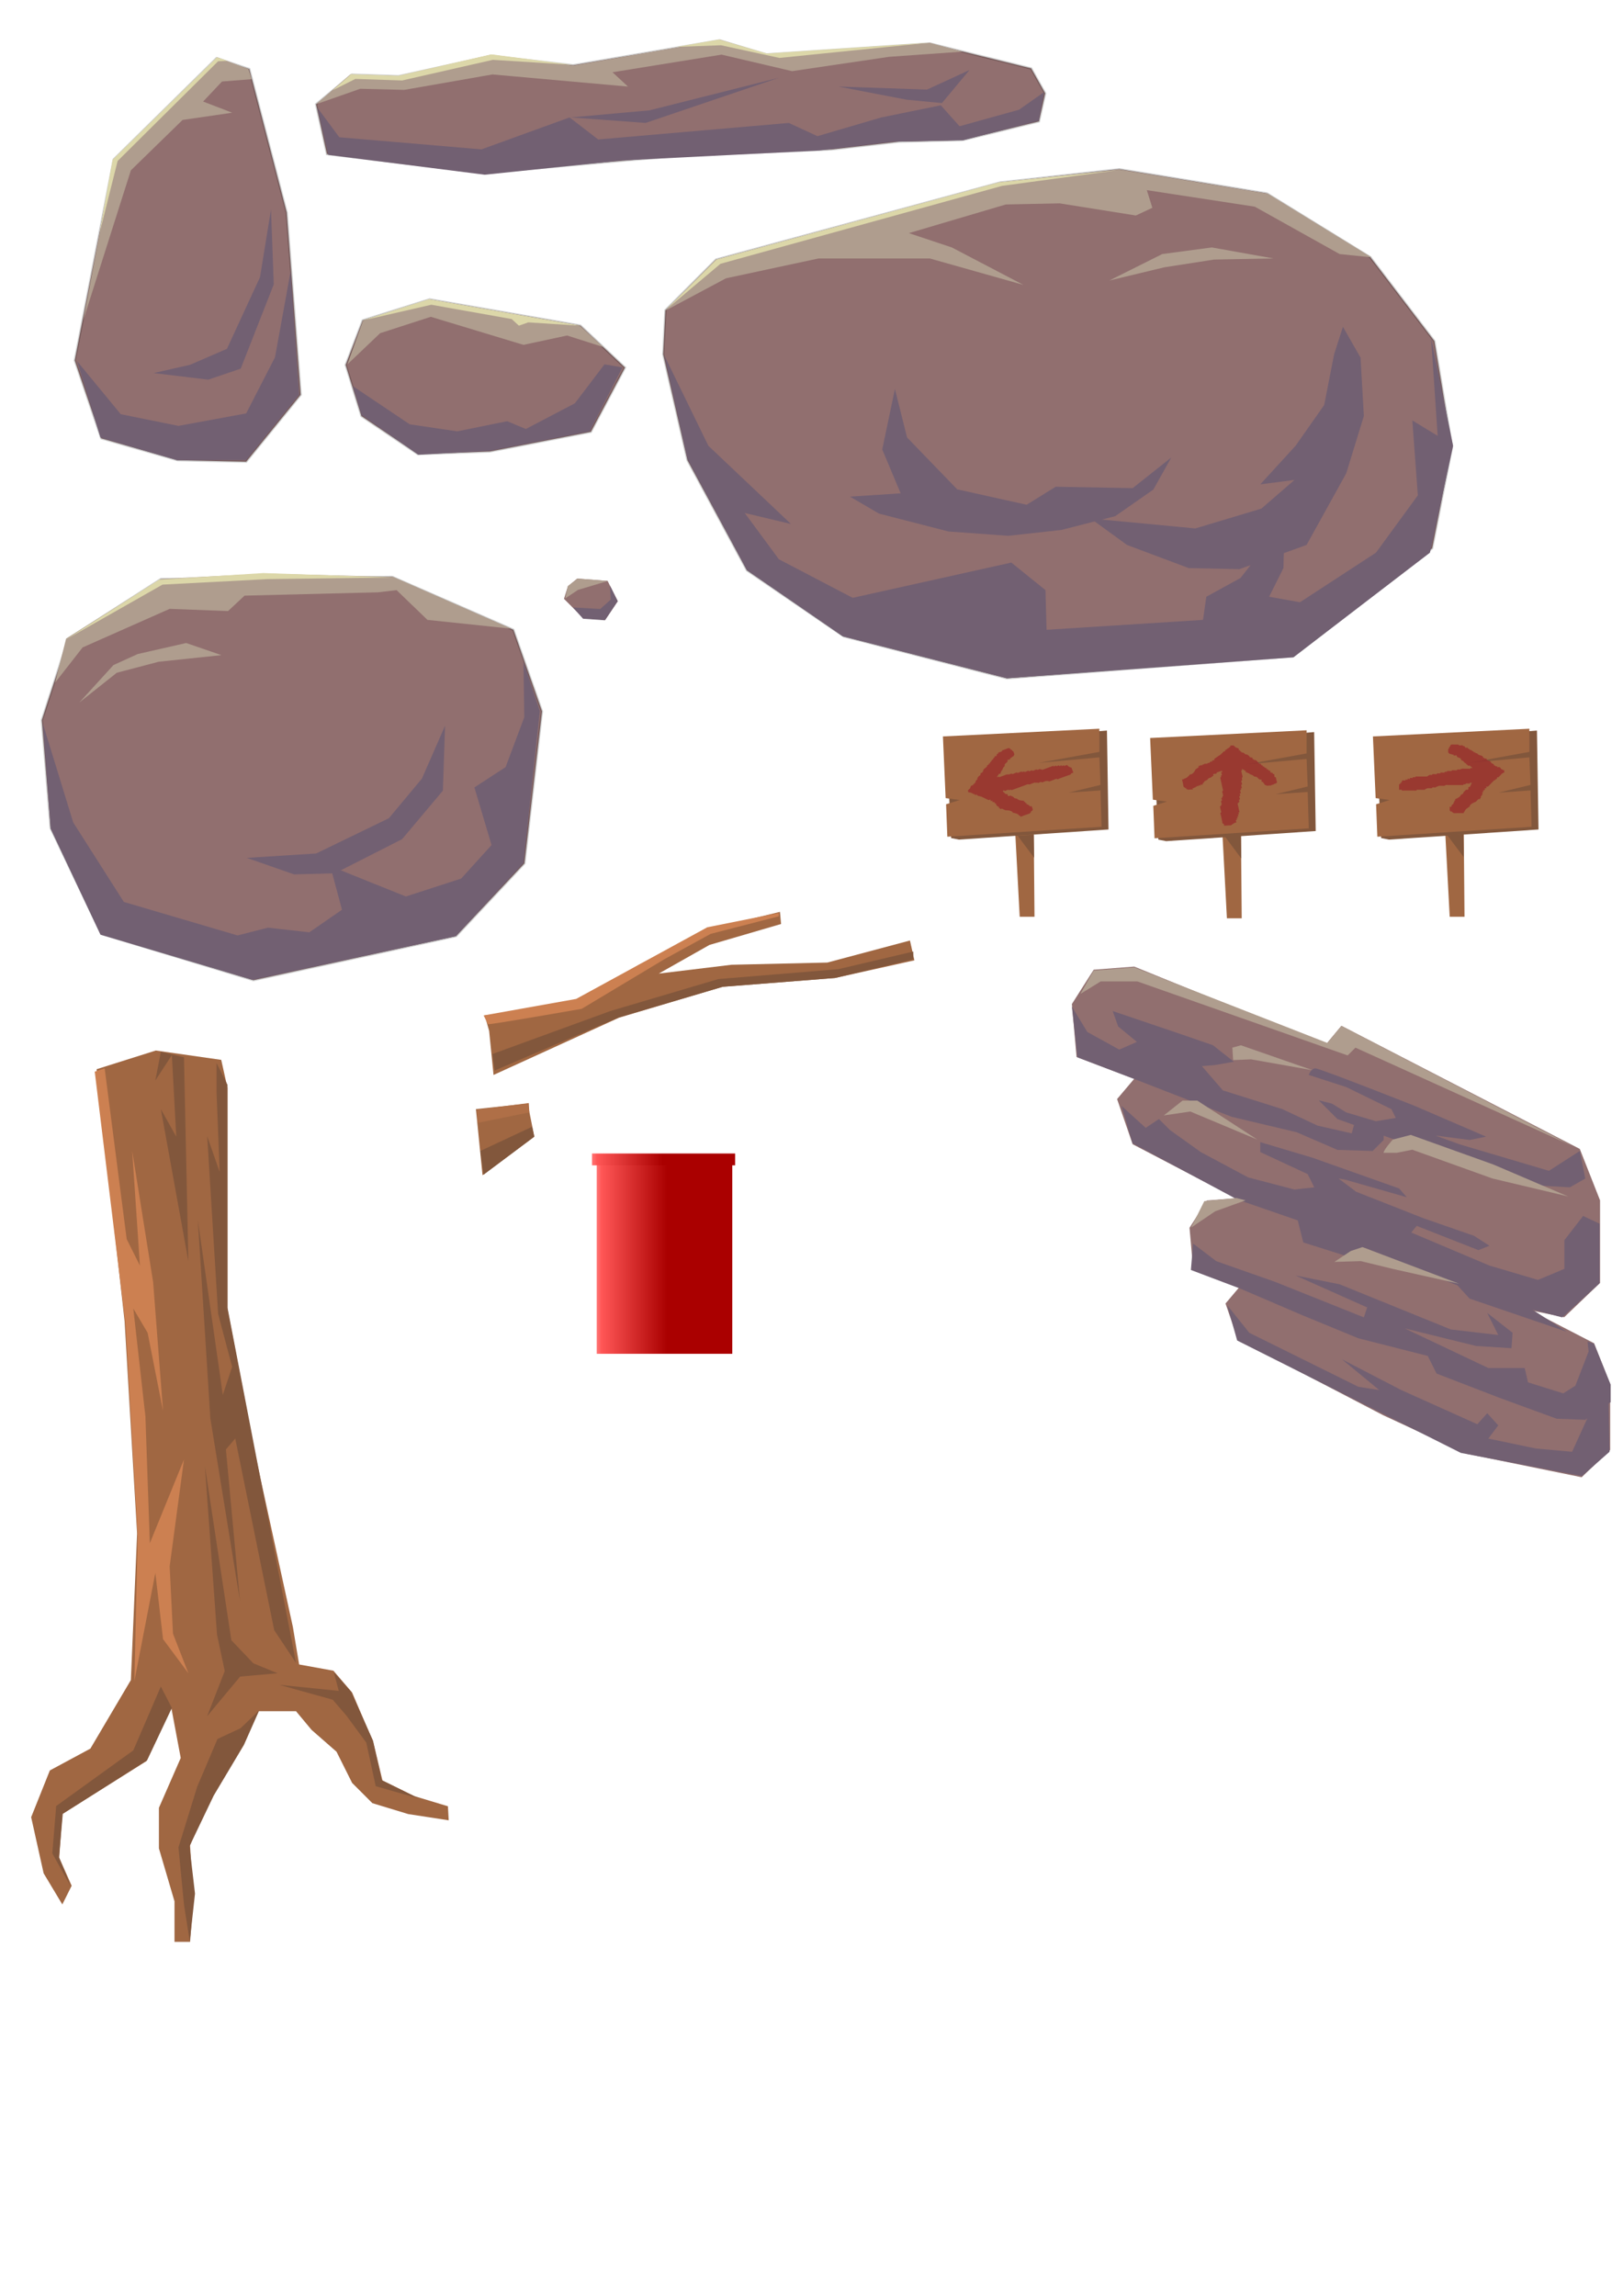 <?xml version="1.0" encoding="UTF-8" standalone="no"?>
<!-- Created with Inkscape (http://www.inkscape.org/) -->

<svg
   xmlns:dc="http://purl.org/dc/elements/1.1/"
   xmlns:cc="http://creativecommons.org/ns#"
   xmlns:rdf="http://www.w3.org/1999/02/22-rdf-syntax-ns#"
   xmlns:svg="http://www.w3.org/2000/svg"
   xmlns="http://www.w3.org/2000/svg"
   xmlns:xlink="http://www.w3.org/1999/xlink"
   xmlns:sodipodi="http://sodipodi.sourceforge.net/DTD/sodipodi-0.dtd"
   xmlns:inkscape="http://www.inkscape.org/namespaces/inkscape"
   width="210mm"
   height="297mm"
   viewBox="0 0 744.094 1052.362"
   id="svg2"
   version="1.1"
   inkscape:version="0.91 r13725"
   sodipodi:docname="environment.svg">
  <defs
     id="defs4">
    <linearGradient
       inkscape:collect="always"
       id="linearGradient4449">
      <stop
         style="stop-color:#ff7777;stop-opacity:1"
         offset="0"
         id="stop4451" />
      <stop
         id="stop4457"
         offset="0.069"
         style="stop-color:#ff5656;stop-opacity:1" />
      <stop
         style="stop-color:#aa0000;stop-opacity:1"
         offset="1"
         id="stop4453" />
    </linearGradient>
    <linearGradient
       inkscape:collect="always"
       xlink:href="#linearGradient4449"
       id="linearGradient4455"
       x1="319.286"
       y1="574.862"
       x2="351.629"
       y2="574.862"
       gradientUnits="userSpaceOnUse"
       gradientTransform="translate(-45.709,1.768)" />
    <linearGradient
       inkscape:collect="always"
       xlink:href="#linearGradient4449"
       id="linearGradient4455-1"
       x1="319.286"
       y1="574.862"
       x2="351.629"
       y2="574.862"
       gradientUnits="userSpaceOnUse"
       gradientTransform="translate(-47.879,-2.186)" />
  </defs>
  <sodipodi:namedview
     id="base"
     pagecolor="#ffffff"
     bordercolor="#666666"
     borderopacity="1.0"
     inkscape:pageopacity="0.0"
     inkscape:pageshadow="2"
     inkscape:zoom="7.9195959"
     inkscape:cx="306.01782"
     inkscape:cy="507.47417"
     inkscape:document-units="px"
     inkscape:current-layer="layer1"
     showgrid="false"
     showguides="false"
     inkscape:window-width="1280"
     inkscape:window-height="748"
     inkscape:window-x="-8"
     inkscape:window-y="-8"
     inkscape:window-maximized="1" />
  <g
     inkscape:label="Layer 1"
     inkscape:groupmode="layer"
     id="layer1">
    <g
       id="g4146"
       inkscape:export-xdpi="96.734322"
       inkscape:export-ydpi="96.734322">
      <path
         inkscape:connector-curvature="0"
         id="path4136"
         d="m 81.429,210.934 -35,-10 -12.143,-35.714 17.857,-92.143 47.143,-46.429 15,5 17.143,65.714 6.429,83.571 -25,30.714 z"
         style="fill:#916f6f;fill-rule:evenodd;stroke:#000000;stroke-width:1px;stroke-linecap:butt;stroke-linejoin:miter;stroke-opacity:0.196" />
      <path
         inkscape:connector-curvature="0"
         id="path4138"
         d="m 35.357,165.576 20,24.286 26.429,5.357 31.071,-5.714 13.214,-25.714 7.143,-39.286 3.929,56.429 -24.286,30 -31.786,0 -35,-10.357 z"
         style="fill:#726072;fill-rule:evenodd;stroke:none;stroke-width:1px;stroke-linecap:butt;stroke-linejoin:miter;stroke-opacity:1;fill-opacity:1" />
      <path
         sodipodi:nodetypes="ccccccccccc"
         inkscape:connector-curvature="0"
         id="path4140"
         d="M 38.214,146.648 60,78.076 83.704,54.98 106.447,51.667 93.123,46.545 l 8.663,-9.182 13.571,-1.071 -1.429,-4.643 -14.286,-5.357 -47.679,47.143 z"
         style="fill:#af9d8e;fill-opacity:1;fill-rule:evenodd;stroke:none;stroke-width:1px;stroke-linecap:butt;stroke-linejoin:miter;stroke-opacity:1" />
      <path
         inkscape:connector-curvature="0"
         id="path4142"
         d="M 45.714,106.648 53.929,73.791 100,28.076 104.286,27.898 99.464,26.291 51.607,73.255 Z"
         style="fill:#dcd7a9;fill-rule:evenodd;stroke:none;stroke-width:1px;stroke-linecap:butt;stroke-linejoin:miter;stroke-opacity:1;fill-opacity:1" />
      <path
         inkscape:connector-curvature="0"
         id="path4144"
         d="m 70.458,171.004 25.001,3.03 14.9,-5.051 15.152,-38.638 -1.263,-34.345 -5.051,31.062 -15.152,32.83 -16.92,7.324 z"
         style="fill:#726072;fill-rule:evenodd;stroke:none;stroke-width:1px;stroke-linecap:butt;stroke-linejoin:miter;stroke-opacity:1;fill-opacity:1" />
    </g>
    <g
       id="g4161"
       inkscape:export-xdpi="83.598946"
       inkscape:export-ydpi="83.598946">
      <path
         sodipodi:nodetypes="cccccccccc"
         inkscape:connector-curvature="0"
         id="path4153"
         d="m 191.549,208.157 -25.848,-17.433 -7.213,-23.444 7.815,-20.438 30.657,-9.618 69.129,12.022 20.438,19.236 -15.629,29.455 -46.286,9.017 z"
         style="fill:#916f6f;fill-opacity:1;fill-rule:evenodd;stroke:#000000;stroke-width:1;stroke-linecap:butt;stroke-linejoin:miter;stroke-miterlimit:4;stroke-dasharray:none;stroke-opacity:0.196" />
      <path
         sodipodi:nodetypes="cccccccccc"
         inkscape:connector-curvature="0"
         id="path4155"
         d="m 159.286,167.005 15,-14.286 23.214,-7.5 42.5,12.857 20,-4.286 16.518,5.268 -10.446,-9.554 -69.286,-12.143 -30.357,9.643 z"
         style="fill:#af9d8e;fill-opacity:1;fill-rule:evenodd;stroke:none;stroke-width:1px;stroke-linecap:butt;stroke-linejoin:miter;stroke-opacity:1" />
      <path
         inkscape:connector-curvature="0"
         id="path4157"
         d="m 161.786,177.005 26.071,17.5 21.786,3.214 22.857,-4.643 8.571,3.571 22.5,-11.786 13.571,-17.857 8.214,1.429 -15,29.286 -45.714,8.929 -32.857,1.786 -26.071,-18.214 z"
         style="fill:#726072;fill-rule:evenodd;stroke:none;stroke-width:1px;stroke-linecap:butt;stroke-linejoin:miter;stroke-opacity:1;fill-opacity:1" />
      <path
         sodipodi:nodetypes="cccccccc"
         inkscape:connector-curvature="0"
         id="path4159"
         d="m 165.902,146.982 31.835,-7.293 36.871,6.566 3.283,3.03 4.293,-1.515 24.17,1.559 -69.657,-12.18 z"
         style="fill:#dcd7a9;fill-opacity:1;fill-rule:evenodd;stroke:none;stroke-width:1px;stroke-linecap:butt;stroke-linejoin:miter;stroke-opacity:1" />
    </g>
    <g
       inkscape:export-ydpi="107.34446"
       inkscape:export-xdpi="107.34446"
       transform="translate(-10.102,-1.01)"
       id="g4190">
      <path
         sodipodi:nodetypes="cccccccccccccccccc"
         inkscape:connector-curvature="0"
         id="path4167"
         d="M 171.429,35.219 155,48.791 l 5,22.857 72.143,8.571 90,-7.857 69.286,-2.857 30.714,-3.571 29.286,-0.714 35,-8.571 2.857,-12.857 -6.429,-11.429 -46.429,-11.429 -75,5 L 340,19.505 272.857,30.934 235,26.648 192.857,35.934 Z"
         style="fill:#916f6f;fill-opacity:1;fill-rule:evenodd;stroke:#000000;stroke-width:1px;stroke-linecap:butt;stroke-linejoin:miter;stroke-opacity:0.196" />
      <path
         sodipodi:nodetypes="cccccccccccccccccccc"
         inkscape:connector-curvature="0"
         id="path4169"
         d="m 155.563,50.291 10.102,13.637 65.155,5.556 40.406,-14.647 13.132,10.102 87.378,-7.576 13.132,6.061 29.294,-8.586 27.274,-5.556 8.586,9.596 27.274,-7.576 11.49,-8.081 -2.399,13.132 -34.85,8.965 -31.82,0.631 -33.84,4.041 -90.409,4.546 -63.135,6.566 -71.721,-9.091 z"
         style="fill:#726072;fill-opacity:1;fill-rule:evenodd;stroke:none;stroke-width:1px;stroke-linecap:butt;stroke-linejoin:miter;stroke-opacity:1" />
      <path
         sodipodi:nodetypes="ccccc"
         inkscape:connector-curvature="0"
         id="path4171"
         d="M 271.731,54.837 307.827,51.595 367.19,36.654 306.076,57.362 Z"
         style="fill:#726072;fill-opacity:1;fill-rule:evenodd;stroke:none;stroke-width:1px;stroke-linecap:butt;stroke-linejoin:miter;stroke-opacity:1" />
      <path
         sodipodi:nodetypes="cccccc"
         inkscape:connector-curvature="0"
         id="path4173"
         d="m 394.465,40.694 40.641,1.378 19.463,-8.954 -12.627,15.152 -16.234,-1.566 z"
         style="fill:#726072;fill-opacity:1;fill-rule:evenodd;stroke:none;stroke-width:1px;stroke-linecap:butt;stroke-linejoin:miter;stroke-opacity:1" />
      <path
         sodipodi:nodetypes="cccccccccccccccccc"
         inkscape:connector-curvature="0"
         id="path4175"
         d="m 155.058,48.776 20.203,-7.071 20.203,0.505 40.406,-7.071 62.124,5.556 -7.071,-6.566 50.003,-8.081 32.325,7.576 44.447,-6.566 33.636,-2.377 -14.979,-4.071 -74.634,5.199 -21.331,-6.535 -67.415,11.795 -37.61,-5.02 -42.616,9.849 -22.034,-0.758 z"
         style="fill:#af9d8e;fill-opacity:1;fill-rule:evenodd;stroke:none;stroke-width:1px;stroke-linecap:butt;stroke-linejoin:miter;stroke-opacity:1" />
      <path
         inkscape:connector-curvature="0"
         id="path4177"
         d="m 162.679,42.362 10.357,-5.179 21.429,0.714 41.607,-9.464 36.786,2.321 -37.5,-4.821 -42.679,9.821 -21.607,-0.714 z"
         style="fill:#dcd7a9;fill-opacity:1;fill-rule:evenodd;stroke:none;stroke-width:1px;stroke-linecap:butt;stroke-linejoin:miter;stroke-opacity:1" />
      <path
         sodipodi:nodetypes="ccccccc"
         inkscape:connector-curvature="0"
         id="path4179"
         d="m 320.218,22.512 20.456,-0.758 26.769,5.808 69.017,-7.012 -74.825,4.992 -21.927,-6.418 z"
         style="fill:#dcd7a9;fill-opacity:1;fill-rule:evenodd;stroke:none;stroke-width:1px;stroke-linecap:butt;stroke-linejoin:miter;stroke-opacity:1" />
    </g>
    <g
       id="g4228"
       transform="translate(-14.142,12.122)"
       inkscape:export-xdpi="124.08811"
       inkscape:export-ydpi="124.08811">
      <path
         style="fill:#916f6f;fill-opacity:1;fill-rule:evenodd;stroke:#000000;stroke-width:1px;stroke-linecap:butt;stroke-linejoin:miter;stroke-opacity:0.196"
         d="m 329.31,198.783 -11.112,-48.487 1.01,-20.203 23.234,-23.234 130.31,-35.355 54.548,-6.061 67.68,11.112 47.477,29.294 29.294,38.386 8.081,48.487 -9.091,46.467 -63.64,49.497 -131.32,10.102 -74.751,-19.193 -44.447,-30.305 z"
         id="path4199"
         inkscape:connector-curvature="0" />
      <path
         style="fill:#726072;fill-opacity:1;fill-rule:evenodd;stroke:none;stroke-width:1px;stroke-linecap:butt;stroke-linejoin:miter;stroke-opacity:1"
         d="m 318.703,150.801 20.203,41.416 37.881,35.86 -21.213,-5.051 15.657,21.213 33.84,17.678 72.731,-16.162 15.657,12.627 0.505,18.183 71.721,-4.546 1.515,-10.607 15.657,-8.586 20.203,-25.759 -0.505,21.213 -6.566,13.132 14.142,2.525 34.85,-22.728 19.193,-26.264 -2.525,-34.345 11.617,7.071 -3.03,-44.952 10.102,49.497 -10.607,48.992 -62.629,47.982 -131.32,9.596 -75.256,-19.193 -43.942,-30.305 -27.274,-51.013 z"
         id="path4201"
         inkscape:connector-curvature="0" />
      <path
         style="fill:#726072;fill-opacity:1;fill-rule:evenodd;stroke:none;stroke-width:1px;stroke-linecap:butt;stroke-linejoin:miter;stroke-opacity:1"
         d="m 530.835,237.674 28.284,10.607 23.234,0.505 30.81,-11.112 18.183,-32.83 8.081,-26.264 -1.515,-26.769 -8.081,-14.142 -4.041,12.627 -4.546,23.234 -13.132,18.688 -16.162,17.678 15.657,-2.02 -15.152,13.132 -30.305,9.091 -47.982,-4.546 z"
         id="path4203"
         inkscape:connector-curvature="0"
         sodipodi:nodetypes="ccccccccccccccccc" />
      <path
         style="fill:#726072;fill-opacity:1;fill-rule:evenodd;stroke:none;stroke-width:1px;stroke-linecap:butt;stroke-linejoin:miter;stroke-opacity:1"
         d="m 417.142,223.311 31.852,8.19 27.394,1.982 24.332,-2.681 24.687,-6.306 17.525,-12.216 8.196,-14.679 -17.703,14.029 -35.266,-0.643 -13.337,8.264 -31.822,-7.061 -23.003,-23.791 -5.563,-22.222 -5.815,27.722 8.444,20.111 -23.233,1.522 z"
         id="path4205"
         inkscape:connector-curvature="0"
         sodipodi:nodetypes="ccccccccccccccccc" />
      <path
         style="fill:#af9d8e;fill-opacity:1;fill-rule:evenodd;stroke:none;stroke-width:1px;stroke-linecap:butt;stroke-linejoin:miter;stroke-opacity:1"
         d="m 319.082,130.345 27.905,-14.9 42.426,-9.091 51.013,0 42.931,12.122 -32.83,-17.173 -19.698,-6.566 44.447,-13.132 24.749,-0.505 34.85,5.556 7.576,-3.536 -2.525,-8.081 49.497,7.576 38.891,21.718 14.647,1.515 -47.447,-29.146 -68.216,-11.112 -55.053,5.913 -130.057,35.482 z"
         id="path4207"
         inkscape:connector-curvature="0"
         sodipodi:nodetypes="cccccccccccccccccccc" />
      <path
         style="fill:#dcd7a9;fill-opacity:1;fill-rule:evenodd;stroke:none;stroke-width:1px;stroke-linecap:butt;stroke-linejoin:miter;stroke-opacity:1"
         d="M 319.643,129.684 344.464,108.791 473.571,73.076 527.5,65.755 472.143,71.469 342.679,106.826 Z"
         id="path4209"
         inkscape:connector-curvature="0" />
      <path
         style="fill:#af9d8e;fill-opacity:1;fill-rule:evenodd;stroke:none;stroke-width:1px;stroke-linecap:butt;stroke-linejoin:miter;stroke-opacity:1"
         d="m 522.754,116.456 24.244,-12.122 22.728,-3.03 28.284,5.051 -27.274,0.505 -22.728,3.536 z"
         id="path4211"
         inkscape:connector-curvature="0" />
    </g>
    <g
       id="g4249"
       inkscape:export-xdpi="117.22766"
       inkscape:export-ydpi="117.22766">
      <path
         inkscape:connector-curvature="0"
         id="path4237"
         d="m 73.741,265.453 -42.426,27.274 -12.122,37.376 4.041,49.497 23.234,48.487 69.701,21.213 92.934,-20.203 31.315,-33.335 8.081,-69.701 -13.132,-37.376 -55.558,-24.244 z"
         style="fill:#916f6f;fill-rule:evenodd;stroke:#000000;stroke-width:1px;stroke-linecap:butt;stroke-linejoin:miter;stroke-opacity:0.196;fill-opacity:1" />
      <path
         inkscape:connector-curvature="0"
         id="path4239"
         d="m 19.643,331.648 13.929,45.357 23.214,36.429 52.143,15.357 13.929,-3.571 18.929,2.143 15,-10.357 -5.357,-20 34.643,13.929 25.357,-8.214 13.929,-15.357 -7.857,-26.429 14.286,-9.286 8.571,-22.857 L 240,303.434 l 7.5,22.5 -7.5,69.643 -31.071,33.571 -93.214,20 L 46.071,428.434 23.214,379.862 Z"
         style="fill:#726072;fill-rule:evenodd;stroke:none;stroke-width:1px;stroke-linecap:butt;stroke-linejoin:miter;stroke-opacity:1;fill-opacity:1" />
      <path
         sodipodi:nodetypes="cccccccccccccc"
         inkscape:connector-curvature="0"
         id="path4241"
         d="m 25.254,312.931 12.627,-16.162 39.901,-17.678 26.769,1.01 7.576,-7.071 61.114,-1.515 8.586,-1.01 14.142,13.637 38.386,4.041 -54.043,-23.739 -59.094,-1.515 -47.447,2.464 -43.467,27.335 z"
         style="fill:#af9d8e;fill-opacity:1;fill-rule:evenodd;stroke:none;stroke-width:1px;stroke-linecap:butt;stroke-linejoin:miter;stroke-opacity:1" />
      <path
         inkscape:connector-curvature="0"
         id="path4243"
         d="m 30.052,293.233 44.447,-25.254 48.235,-2.525 57.074,-0.758 -59.094,-2.02 -47.73,3.03 z"
         style="fill:#dcd7a9;fill-rule:evenodd;stroke:none;stroke-width:1px;stroke-linecap:butt;stroke-linejoin:miter;stroke-opacity:1;fill-opacity:1" />
      <path
         sodipodi:nodetypes="cccccccccc"
         inkscape:connector-curvature="0"
         id="path4245"
         d="m 134.855,400.814 18.688,-0.505 30.81,-15.657 18.688,-22.223 1.01,-29.799 -10.607,24.244 -15.152,18.183 -33.335,16.162 -31.82,2.02 z"
         style="fill:#726072;fill-opacity:1;fill-rule:evenodd;stroke:none;stroke-width:1px;stroke-linecap:butt;stroke-linejoin:miter;stroke-opacity:1" />
      <path
         inkscape:connector-curvature="0"
         id="path4247"
         d="m 85.358,294.748 -22.223,5.051 -11.112,5.051 -15.657,17.173 17.173,-13.637 19.193,-5.051 28.789,-3.03 z"
         style="fill:#af9d8e;fill-rule:evenodd;stroke:none;stroke-width:1px;stroke-linecap:butt;stroke-linejoin:miter;stroke-opacity:1;fill-opacity:1" />
    </g>
    <path
       style="fill:#916f6f;fill-rule:evenodd;stroke:none;stroke-width:1px;stroke-linecap:butt;stroke-linejoin:miter;stroke-opacity:1;fill-opacity:1"
       d="m 264.643,265.219 -4.286,3.571 -1.786,5.714 8.929,8.929 10,0.714 5.714,-8.571 -4.643,-9.286 z"
       id="path4257"
       inkscape:connector-curvature="0"
       inkscape:export-xdpi="146.08698"
       inkscape:export-ydpi="146.08698" />
    <path
       style="fill:#af9d8e;fill-opacity:1;fill-rule:evenodd;stroke:none;stroke-width:1px;stroke-linecap:butt;stroke-linejoin:miter;stroke-opacity:1"
       d="M 259.107,274.326 265,270.398 l 13.75,-4.107 -13.929,-1.071 -4.464,3.393 z"
       id="path4259"
       inkscape:connector-curvature="0"
       sodipodi:nodetypes="cccccc"
       inkscape:export-xdpi="146.08698"
       inkscape:export-ydpi="146.08698" />
    <path
       style="fill:#726072;fill-rule:evenodd;stroke:none;stroke-width:1px;stroke-linecap:butt;stroke-linejoin:miter;stroke-opacity:1;fill-opacity:1"
       d="m 262.679,278.434 4.643,5.179 10,0.714 5.893,-8.75 -3.571,-7.143 0.357,6.429 -4.821,4.286 z"
       id="path4261"
       inkscape:connector-curvature="0"
       inkscape:export-xdpi="146.08698"
       inkscape:export-ydpi="146.08698" />
    <g
       id="g4279"
       transform="translate(-3.6055203e-8,-39.396)"
       inkscape:export-xdpi="149.79022"
       inkscape:export-ydpi="149.79022">
      <path
         sodipodi:nodetypes="cccccccccccccccccccccccccccccccccccccccccccccc"
         inkscape:connector-curvature="0"
         id="path4263"
         d="M 44.286,529.505 57.143,645.219 62.857,742.362 60,809.505 l -18.571,31.429 -18.571,10 L 14.286,872.362 20,898.076 l 8.571,14.286 4.286,-8.571 -5.714,-12.857 1.429,-20 38.571,-24.286 11.429,-24.286 4.286,22.857 -10,22.857 0,18.571 L 80,910.934 l 0,18.571 7.143,0 1.429,-18.571 -1.429,-25.714 7.143,-17.143 17.143,-28.571 7.143,-15.714 17.143,0 7.143,8.571 11.429,10 7.143,14.286 9.286,9.286 16.429,5 18.571,2.857 -0.357,-6.429 L 190,862.719 l -14.643,-7.143 -4.286,-17.857 -9.643,-22.5 -8.571,-10 -15.714,-2.857 -2.857,-17.143 -17.143,-78.571 -12.857,-67.143 0,-101.429 -2.857,-12.857 -30,-4.286 z"
         style="fill:#a06742;fill-opacity:1;fill-rule:evenodd;stroke:none;stroke-width:1px;stroke-linecap:butt;stroke-linejoin:miter;stroke-opacity:1" />
      <path
         sodipodi:nodetypes="cccccccccccc"
         inkscape:connector-curvature="0"
         id="path4265"
         d="m 86.999,929.25 -2.652,-16.794 -2.525,-26.264 8.586,-27.779 9.31,-21.903 10.536,-4.892 8.565,-8.182 -6.973,15.769 -13.861,23.248 -11.112,23.233 2.525,21.718 z"
         style="fill:#82573c;fill-opacity:1;fill-rule:evenodd;stroke:none;stroke-width:1px;stroke-linecap:butt;stroke-linejoin:miter;stroke-opacity:1" />
      <path
         inkscape:connector-curvature="0"
         id="path4267"
         d="m 135.714,801.648 -10,-15 -17.857,-87.857 -4.286,5 6.429,69.286 -13.571,-83.571 -5.714,-90.714 11.429,80 4.286,-12.857 L 100,641.648 l -5,-81.429 5.714,16.429 -1.429,-36.429 0,-13.571 5,10 0,102.143 z"
         style="fill:#82573c;fill-opacity:1;fill-rule:evenodd;stroke:none;stroke-width:1px;stroke-linecap:butt;stroke-linejoin:miter;stroke-opacity:1" />
      <path
         sodipodi:nodetypes="cccccccccccc"
         inkscape:connector-curvature="0"
         id="path4269"
         d="m 153.038,805.885 7.829,8.839 10.102,22.476 4.041,18.183 16.933,8.388 -19.698,-5.615 -4.306,-19.945 -9.091,-12.374 -6.313,-7.324 -24.496,-6.819 27.274,2.778 z"
         style="fill:#82573c;fill-opacity:1;fill-rule:evenodd;stroke:none;stroke-width:1px;stroke-linecap:butt;stroke-linejoin:miter;stroke-opacity:1" />
      <path
         inkscape:connector-curvature="0"
         id="path4271"
         d="m 78.792,822.3 -5.051,-9.849 -12.627,29.294 -35.355,25.506 -1.768,21.718 8.586,15.405 -5.556,-13.637 1.768,-19.951 38.638,-24.496 z"
         style="fill:#82573c;fill-opacity:1;fill-rule:evenodd;stroke:none;stroke-width:1px;stroke-linecap:butt;stroke-linejoin:miter;stroke-opacity:1" />
      <path
         inkscape:connector-curvature="0"
         id="path4273"
         d="m 116.168,801.844 -10.102,-10.607 -12.122,-79.802 5.556,77.277 3.536,16.668 -8.081,20.708 15.152,-18.183 17.173,-1.515 z"
         style="fill:#82573c;fill-opacity:1;fill-rule:evenodd;stroke:none;stroke-width:1px;stroke-linecap:butt;stroke-linejoin:miter;stroke-opacity:1" />
      <path
         inkscape:connector-curvature="0"
         id="path4275"
         d="m 84.348,524.052 2.02,93.439 -12.627,-69.701 7.071,12.627 -2.02,-37.376 -7.576,11.617 2.525,-13.132 z"
         style="fill:#82573c;fill-opacity:1;fill-rule:evenodd;stroke:none;stroke-width:1px;stroke-linecap:butt;stroke-linejoin:miter;stroke-opacity:1" />
      <path
         inkscape:connector-curvature="0"
         id="path4277"
         d="m 61.619,809.926 9.596,-49.497 3.536,30.305 11.617,15.657 -7.071,-18.183 -1.515,-30.81 6.566,-48.992 -15.657,38.386 -2.02,-58.084 -5.556,-49.497 6.566,11.112 7.071,35.86 -4.546,-59.094 -9.596,-60.104 3.536,52.528 -6.061,-12.122 -10.102,-78.287 -4.546,1.515 14.142,116.168 5.556,96.975 z"
         style="fill:#cc8051;fill-opacity:1;fill-rule:evenodd;stroke:none;stroke-width:1px;stroke-linecap:butt;stroke-linejoin:miter;stroke-opacity:1" />
    </g>
    <g
       id="g4295"
       inkscape:export-xdpi="149.79022"
       inkscape:export-ydpi="149.79022"
       transform="translate(9.091,6.061)">
      <path
         sodipodi:nodetypes="ccccccccccccccccccc"
         inkscape:connector-curvature="0"
         id="path4289"
         d="m 215.162,466.474 2.02,20.203 57.579,-26.264 47.477,-14.142 51.518,-4.041 36.365,-8.081 -2.02,-9.091 -37.881,10.102 -43.942,1.01 -33.335,4.041 23.234,-13.132 32.83,-9.596 -0.505,-5.556 -33.335,8.081 -31.315,16.162 -28.284,17.173 -34.345,5.051 -8.081,1.01 z"
         style="fill:#a06742;fill-opacity:1;fill-rule:evenodd;stroke:none;stroke-width:1px;stroke-linecap:butt;stroke-linejoin:miter;stroke-opacity:1" />
      <path
         inkscape:connector-curvature="0"
         id="path4291"
         d="m 217.688,484.656 -1.01,-7.576 54.043,-19.698 49.497,-14.647 55.053,-4.546 34.345,-8.081 0,3.536 -35.86,8.586 -51.518,4.041 -47.982,14.142 z"
         style="fill:#82573c;fill-opacity:1;fill-rule:evenodd;stroke:none;stroke-width:1px;stroke-linecap:butt;stroke-linejoin:miter;stroke-opacity:1" />
      <path
         inkscape:connector-curvature="0"
         id="path4293"
         d="m 214.657,463.443 c 2.525,0 42.931,-7.071 42.931,-7.071 l 37.881,-22.728 21.213,-11.617 31.315,-8.081 0,-1.515 -32.83,6.566 -60.104,32.83 -42.426,7.576 z"
         style="fill:#cc8051;fill-opacity:1;fill-rule:evenodd;stroke:none;stroke-width:1px;stroke-linecap:butt;stroke-linejoin:miter;stroke-opacity:1" />
    </g>
    <g
       id="g4306"
       inkscape:export-xdpi="149.79022"
       inkscape:export-ydpi="149.79022">
      <path
         inkscape:connector-curvature="0"
         id="path4300"
         d="m 218.193,508.395 3.03,30.305 23.739,-17.678 -3.03,-15.152 z"
         style="fill:#a06742;fill-rule:evenodd;stroke:none;stroke-width:1px;stroke-linecap:butt;stroke-linejoin:miter;stroke-opacity:1;fill-opacity:1" />
      <path
         inkscape:connector-curvature="0"
         id="path4302"
         d="m 218.951,514.709 23.739,-4.798 -0.253,-4.293 -23.739,3.03 z"
         style="fill:#af6f47;fill-rule:evenodd;stroke:none;stroke-width:1px;stroke-linecap:butt;stroke-linejoin:miter;stroke-opacity:1;fill-opacity:1" />
      <path
         inkscape:connector-curvature="0"
         id="path4304"
         d="m 220.213,527.588 1.515,10.859 23.234,-17.425 -1.01,-4.546 z"
         style="fill:#82573c;fill-rule:evenodd;stroke:none;stroke-width:1px;stroke-linecap:butt;stroke-linejoin:miter;stroke-opacity:1;fill-opacity:1" />
    </g>
    <g
       id="g4321"
       transform="translate(52.143,-10.714)"
       inkscape:export-xdpi="149.79022"
       inkscape:export-ydpi="149.79022">
      <path
         inkscape:connector-curvature="0"
         id="path4315"
         d="m 610.357,390.576 2.143,40.357 6.786,0 -0.357,-40.714 z"
         style="fill:#a06742;fill-opacity:1;fill-rule:evenodd;stroke:none;stroke-width:1px;stroke-linecap:butt;stroke-linejoin:miter;stroke-opacity:1"
         sodipodi:nodetypes="ccccc" />
      <path
         inkscape:connector-curvature="0"
         id="path4313"
         d="m 578.929,350.576 2.143,44.286 3.571,0.714 68.571,-4.643 -0.714,-45.357 -4.286,0.357 z"
         style="fill:#82573c;fill-opacity:1;fill-rule:evenodd;stroke:none;stroke-width:1px;stroke-linecap:butt;stroke-linejoin:miter;stroke-opacity:1" />
      <path
         sodipodi:nodetypes="cccccccccccccc"
         inkscape:connector-curvature="0"
         id="path4311"
         d="m 577.302,348.286 1.243,28.274 6.462,0.873 -6.259,1.944 0.575,14.87 70.711,-4.546 -0.505,-16.668 -14.647,1.01 14.647,-3.536 -0.505,-12.627 -27.779,2.525 27.779,-5.051 0,-10.607 z"
         style="fill:#a06742;fill-opacity:1;fill-rule:evenodd;stroke:none;stroke-width:1px;stroke-linecap:butt;stroke-linejoin:miter;stroke-opacity:1" />
      <path
         inkscape:connector-curvature="0"
         id="path4319"
         d="m 602.143,366.648 c -1.548,0 -3.095,0 -4.643,0 -0.119,0 -0.238,0 -0.357,0 -0.119,0 -0.273,-0.084 -0.357,0 -0.084,0.084 0.084,0.273 0,0.357 -0.084,0.084 -0.238,0 -0.357,0 -0.238,0 -0.501,-0.106 -0.714,0 -0.952,0.476 1.071,0.357 -0.357,0.357 -0.357,0 -0.752,-0.16 -1.071,0 -0.106,0.053 0.084,0.273 0,0.357 -0.179,0.179 -0.893,-0.179 -1.071,0 -0.084,0.084 0.084,0.273 0,0.357 -0.084,0.084 -0.238,0 -0.357,0 -0.119,0 -0.238,0 -0.357,0 -0.952,0 0.119,-0.119 -0.357,0.357 -0.086,0.086 -1.343,-0.086 -1.429,0 -0.084,0.084 0.053,0.251 0,0.357 -0.075,0.151 -0.282,0.207 -0.357,0.357 -0.053,0.106 0.084,0.273 0,0.357 -0.084,0.084 -0.273,-0.084 -0.357,0 -0.084,0.084 0.084,0.273 0,0.357 -0.084,0.084 -0.273,-0.084 -0.357,0 -0.084,0.084 0.084,0.273 0,0.357 -0.084,0.084 -0.273,-0.084 -0.357,0 -0.011,0.011 0,0.985 0,1.071 0,0.131 -0.014,1.414 0,1.429 0.073,0.073 0.93,-0.071 1.071,0 0.151,0.075 0.197,0.304 0.357,0.357 0.339,0.113 0.714,0 1.071,0 0.714,0 1.429,0 2.143,0 0.714,0 1.429,0 2.143,0 0.357,0 0.733,0.113 1.071,0 0.16,-0.053 0.207,-0.282 0.357,-0.357 0.106,-0.053 0.238,0 0.357,0 0.238,0 0.476,0 0.714,0 0.484,0 2.264,0.079 2.5,0 0.16,-0.053 0.238,-0.238 0.357,-0.357 0.357,-0.119 0.702,-0.283 1.071,-0.357 0.224,-0.045 1.609,0.088 1.786,0 0.151,-0.075 0.207,-0.282 0.357,-0.357 0.224,-0.112 1.204,0.112 1.429,0 0.151,-0.075 0.207,-0.282 0.357,-0.357 0.106,-0.053 0.244,0.038 0.357,0 0.253,-0.084 0.456,-0.293 0.714,-0.357 0.25,-0.062 2.014,0 2.143,0 0.119,0 0.244,0.038 0.357,0 0.253,-0.084 0.456,-0.293 0.714,-0.357 0.346,-0.087 0.714,0 1.071,0 1.548,0 3.095,0 4.643,0 0.476,0 0.952,0 1.429,0 0.119,0 0.238,0 0.357,0 0.119,0 0.251,0.053 0.357,0 0.151,-0.075 0.207,-0.282 0.357,-0.357 0.213,-0.106 0.501,0.106 0.714,0 0.151,-0.075 0.207,-0.282 0.357,-0.357 0.247,-0.123 1.66,0.125 1.786,0 0.084,-0.084 -0.084,-0.273 0,-0.357 0.084,-0.084 0.238,0 0.357,0 0.119,0 0.238,0 0.357,0 0.119,0 0.357,-0.119 0.357,0 0,0.119 -0.273,-0.084 -0.357,0 -0.084,0.084 0.038,0.244 0,0.357 -0.084,0.253 -0.238,0.476 -0.357,0.714 -0.119,0.238 -0.169,0.526 -0.357,0.714 -0.188,0.188 -0.526,0.169 -0.714,0.357 -0.243,0.243 0.365,0.71 -0.357,1.071 -0.213,0.106 -0.501,-0.106 -0.714,0 -0.151,0.075 -0.238,0.238 -0.357,0.357 -0.238,0.238 -0.512,0.445 -0.714,0.714 -0.16,0.213 -0.169,0.526 -0.357,0.714 -0.304,0.304 -0.768,0.411 -1.071,0.714 -0.084,0.084 0.084,0.273 0,0.357 -0.084,0.084 -0.273,-0.084 -0.357,0 -0.084,0.084 0.084,0.273 0,0.357 -0.188,0.188 -0.493,0.209 -0.714,0.357 -0.14,0.093 -0.207,0.282 -0.357,0.357 -0.106,0.053 -0.251,-0.053 -0.357,0 -0.151,0.075 -0.207,0.282 -0.357,0.357 -0.106,0.053 -0.273,-0.084 -0.357,0 -0.168,0.168 0.168,0.546 0,0.714 -0.084,0.084 -0.273,-0.084 -0.357,0 -0.168,0.168 0.168,0.546 0,0.714 -0.084,0.084 -0.273,-0.084 -0.357,0 -0.168,0.168 0.168,0.546 0,0.714 -0.084,0.084 -0.273,-0.084 -0.357,0 -0.084,0.084 0.084,0.273 0,0.357 -0.084,0.084 -0.273,-0.084 -0.357,0 -0.084,0.084 0.053,0.251 0,0.357 -0.075,0.151 -0.282,0.207 -0.357,0.357 -0.053,0.106 0.084,0.273 0,0.357 -0.238,0.238 -0.476,-0.238 -0.714,0 -0.084,0.084 0,0.238 0,0.357 0,0.119 0,0.238 0,0.357 0,0.087 -0.011,1.06 0,1.071 0.084,0.084 0.273,-0.084 0.357,0 0.084,0.084 -0.084,0.273 0,0.357 0.168,0.168 0.546,-0.168 0.714,0 0.084,0.084 -0.084,0.273 0,0.357 0.084,0.084 0.251,-0.053 0.357,0 0.151,0.075 0.197,0.304 0.357,0.357 0.236,0.079 2.016,0 2.5,0 0.292,0 2.038,0.052 2.143,0 0.106,-0.053 -0.053,-0.251 0,-0.357 0.075,-0.151 0.264,-0.217 0.357,-0.357 0.148,-0.221 0.209,-0.493 0.357,-0.714 0.395,-0.593 1.278,-1.047 1.786,-1.429 1.094,-0.82 -0.586,0.228 0.714,-1.071 0.658,-0.658 1.081,-0.649 1.786,-1.071 0.729,-0.053 1.256,-1.076 1.786,-1.429 0.198,-0.132 0.546,0.168 0.714,0 0.084,-0.084 -0.053,-0.251 0,-0.357 0.075,-0.151 0.282,-0.207 0.357,-0.357 0.106,-0.213 -0.168,-0.546 0,-0.714 0.084,-0.084 0.273,0.084 0.357,0 0.084,-0.084 -0.053,-0.251 0,-0.357 0.075,-0.151 0.282,-0.207 0.357,-0.357 0.071,-0.142 -0.073,-0.998 0,-1.071 0.084,-0.084 0.273,0.084 0.357,0 0.168,-0.168 -0.168,-0.546 0,-0.714 0.084,-0.084 0.273,0.084 0.357,0 0,-0.952 -0.119,0.119 0.357,-0.357 0.739,-0.739 -1.129,0.029 0.357,-0.714 0.106,-0.053 0.273,0.084 0.357,0 0.168,-0.168 -0.168,-0.546 0,-0.714 0.168,-0.168 0.501,0.106 0.714,0 0.184,-0.092 1.665,-1.665 1.786,-1.786 0.238,-0.238 0.476,-0.476 0.714,-0.714 0.119,-0.119 0.207,-0.282 0.357,-0.357 0.106,-0.053 0.273,0.084 0.357,0 0.084,-0.084 -0.084,-0.273 0,-0.357 0.084,-0.084 0.238,0 0.357,0 0.238,-0.238 0.528,-0.434 0.714,-0.714 0.066,-0.099 -0.084,-0.273 0,-0.357 0.168,-0.168 0.546,0.168 0.714,0 0.084,-0.084 -0.084,-0.273 0,-0.357 0.084,-0.084 0.273,0.084 0.357,0 0.084,-0.084 -0.084,-0.273 0,-0.357 0.084,-0.084 0.273,0.084 0.357,0 0.084,-0.084 -0.084,-0.273 0,-0.357 0.084,-0.084 0.273,0.084 0.357,0 0.084,-0.084 -0.084,-0.273 0,-0.357 0.084,-0.084 0.273,0.084 0.357,0 0.084,-0.084 -0.084,-0.273 0,-0.357 0.084,-0.084 0.251,0.053 0.357,0 0.151,-0.075 0.207,-0.282 0.357,-0.357 0.106,-0.053 0.273,0.084 0.357,0 0.084,-0.084 0,-0.238 0,-0.357 0,-0.119 0,-0.238 0,-0.357 0,-0.119 0.084,-0.273 0,-0.357 -0.084,-0.084 -0.251,0.053 -0.357,0 -0.151,-0.075 -0.207,-0.282 -0.357,-0.357 -0.106,-0.053 -0.251,0.053 -0.357,0 -0.429,-0.214 -0.643,-0.857 -1.071,-1.071 -0.213,-0.106 -0.476,0 -0.714,0 -0.119,0 -0.273,0.084 -0.357,0 -0.084,-0.084 0.106,-0.304 0,-0.357 -1.626,0 -0.02,0.168 -1.071,-0.357 -0.106,-0.053 -0.273,0.084 -0.357,0 -0.084,-0.084 0.053,-0.251 0,-0.357 -0.205,-0.409 -0.745,-0.497 -1.071,-0.714 -1.071,-0.714 0.714,0 -1.071,-1.071 -0.323,-0.194 -0.77,-0.131 -1.071,-0.357 -0.213,-0.16 -0.136,-0.567 -0.357,-0.714 -0.198,-0.132 -0.488,0.075 -0.714,0 -0.16,-0.053 -0.207,-0.282 -0.357,-0.357 -0.106,-0.053 -0.273,0.084 -0.357,0 -0.084,-0.084 0,-0.238 0,-0.357 -0.119,-0.119 -0.217,-0.264 -0.357,-0.357 -0.936,-0.624 -0.624,-0.133 -1.786,-0.714 -1.635,-0.817 1.516,0.148 -1.071,-0.714 -0.113,-0.038 -0.273,0.084 -0.357,0 -0.084,-0.084 0.084,-0.273 0,-0.357 -0.168,-0.168 -0.546,0.168 -0.714,0 -0.084,-0.084 0.084,-0.273 0,-0.357 -0.084,-0.084 -0.251,0.053 -0.357,0 -0.151,-0.075 -0.207,-0.282 -0.357,-0.357 -0.106,-0.053 -0.273,0.084 -0.357,0 -0.084,-0.084 0.084,-0.273 0,-0.357 -0.168,-0.168 -0.546,0.168 -0.714,0 -0.084,-0.084 0.084,-0.273 0,-0.357 -0.084,-0.084 -0.251,0.053 -0.357,0 -0.151,-0.075 -0.207,-0.282 -0.357,-0.357 -0.106,-0.053 -0.273,0.084 -0.357,0 -0.084,-0.084 0.084,-0.273 0,-0.357 -0.179,-0.179 -0.893,0.179 -1.071,0 -0.084,-0.084 0.084,-0.273 0,-0.357 -0.084,-0.084 -0.273,0.084 -0.357,0 -0.084,-0.084 0.084,-0.273 0,-0.357 -0.168,-0.168 -0.546,0.168 -0.714,0 -0.084,-0.084 0.084,-0.273 0,-0.357 -0.116,-0.116 -1.559,0.113 -1.786,0 -0.151,-0.075 -0.207,-0.282 -0.357,-0.357 -0.106,-0.053 -0.238,0 -0.357,0 -0.357,0 -0.714,0 -1.071,0 -0.248,0 -1.657,-0.065 -1.786,0 -0.151,0.075 -0.264,0.217 -0.357,0.357 -0.148,0.221 -0.209,0.493 -0.357,0.714 -0.093,0.14 -0.282,0.207 -0.357,0.357 -0.053,0.106 0.053,0.251 0,0.357 -0.075,0.151 -0.282,0.207 -0.357,0.357 -0.015,0.03 -0.015,1.398 0,1.429 0.075,0.151 0.238,0.238 0.357,0.357 0.119,0.119 0.207,0.282 0.357,0.357 0.106,0.053 0.242,-0.029 0.357,0 0.365,0.091 0.706,0.266 1.071,0.357 0.116,0.029 0.273,-0.084 0.357,0 0.084,0.084 -0.106,0.304 0,0.357 0.231,0.116 1.3,-0.128 1.429,0 0.084,0.084 -0.053,0.251 0,0.357 0.335,0.671 1.311,0.596 1.786,1.071 0.188,0.188 0.169,0.526 0.357,0.714 0.188,0.188 0.493,0.209 0.714,0.357 0.325,0.217 0.755,0.913 1.071,1.071 0.106,0.053 0.273,-0.084 0.357,0 0.084,0.084 -0.084,0.273 0,0.357 0.084,0.084 0.273,-0.084 0.357,0 0.084,0.084 -0.084,0.273 0,0.357 0.084,0.084 0.273,-0.084 0.357,0 0.084,0.084 -0.106,0.304 0,0.357 0.213,0.106 0.476,0 0.714,0 0.119,0 0.273,-0.084 0.357,0 0.084,0.084 -0.084,0.273 0,0.357 0.084,0.084 0.251,-0.053 0.357,0 0.151,0.075 0.238,0.238 0.357,0.357 0.119,0.119 0.357,0.189 0.357,0.357 0,0.238 -0.501,-0.106 -0.714,0 -0.151,0.075 -0.197,0.304 -0.357,0.357 -0.226,0.075 -0.476,0 -0.714,0 -0.595,0 -1.19,0 -1.786,0 -0.315,0 -0.767,-0.076 -1.071,0 -0.365,0.091 -0.702,0.283 -1.071,0.357 -0.233,0.047 -0.476,0 -0.714,0 -0.119,0 -0.251,-0.053 -0.357,0 -0.151,0.075 -0.207,0.282 -0.357,0.357 -0.217,0.108 -1.926,-0.108 -2.143,0 -0.151,0.075 -0.194,0.316 -0.357,0.357 -0.078,0.019 -1.623,-0.081 -1.786,0 -0.151,0.075 -0.238,0.238 -0.357,0.357 -0.238,0 -0.488,-0.075 -0.714,0 -0.16,0.053 -0.197,0.304 -0.357,0.357 -0.226,0.075 -0.476,0 -0.714,0 -0.357,0 -0.733,-0.113 -1.071,0 -0.113,0.038 0.084,0.273 0,0.357 -0.098,0.098 -1.235,-0.097 -1.429,0 -0.151,0.075 -0.207,0.282 -0.357,0.357 -0.225,0.113 -1.56,-0.113 -1.786,0 -0.151,0.075 -0.207,0.282 -0.357,0.357 -0.286,0.143 -0.786,-0.143 -1.071,0 -0.384,0.192 -0.714,0.476 -1.071,0.714 z"
         style="fill:#972c2c;fill-opacity:0.779;fill-rule:evenodd;stroke:none;stroke-width:1px;stroke-linecap:butt;stroke-linejoin:miter;stroke-opacity:1" />
    </g>
    <path
       style="fill:#82573c;fill-rule:evenodd;stroke:none;stroke-width:1px;stroke-linecap:butt;stroke-linejoin:miter;stroke-opacity:1;fill-opacity:1"
       d="m 663.571,382.898 7.5,10 -0.179,-10.536 z"
       id="path4327"
       inkscape:connector-curvature="0" />
    <g
       id="g4368"
       inkscape:export-xdpi="163.97229"
       inkscape:export-ydpi="163.97229">
      <path
         inkscape:connector-curvature="0"
         id="path4329"
         d="m 493.571,484.505 -2.143,-24.286 10,-15.714 L 520,443.076 607.857,478.791 615,470.219 l 109.286,56.429 9.286,23.571 0,37.857 -16.429,15.714 -66.429,-13.571 -47.857,-22.143 -83.571,-43.571 -7.143,-20.714 L 520,494.505 Z"
         style="fill:#916f6f;fill-rule:evenodd;stroke:none;stroke-width:1px;stroke-linecap:butt;stroke-linejoin:miter;stroke-opacity:1;fill-opacity:1" />
      <path
         inkscape:connector-curvature="0"
         id="path4329-7"
         d="m 547.064,582.144 -1.707,-19.343 7.965,-12.516 14.791,-1.138 69.975,28.445 5.689,-6.827 87.042,44.943 7.396,18.774 0,30.152 -13.085,12.516 -52.908,-10.809 -38.116,-17.636 -66.561,-34.703 -5.689,-16.498 6.258,-7.396 z"
         style="fill:#916f6f;fill-opacity:1;fill-rule:evenodd;stroke:none;stroke-width:1px;stroke-linecap:butt;stroke-linejoin:miter;stroke-opacity:1" />
      <path
         inkscape:connector-curvature="0"
         id="path4346"
         d="m 546.998,570.014 10.607,8.081 27.274,9.596 40.406,16.162 1.515,-4.546 -32.83,-14.647 20.203,4.041 51.013,20.708 21.718,2.525 -5.051,-10.102 11.617,9.091 -0.505,7.071 -16.162,-1.01 -32.83,-8.081 38.386,18.183 16.668,0 1.515,6.566 16.162,5.051 5.556,-3.536 6.061,-15.657 -0.505,-4.546 3.03,1.01 7.576,18.688 0,8.081 -11.617,8.081 -13.132,-0.505 -26.264,-9.596 -28.789,-11.112 -4.041,-8.081 -31.82,-8.081 -25.759,-10.607 -28.284,-12.122 -22.728,-8.586 z"
         style="fill:#726072;fill-rule:evenodd;stroke:none;stroke-width:1px;stroke-linecap:butt;stroke-linejoin:miter;stroke-opacity:1;fill-opacity:1" />
      <path
         inkscape:connector-curvature="0"
         id="path4348"
         d="m 562.655,598.299 10.102,12.627 50.003,24.749 9.596,1.515 -17.173,-14.142 27.274,14.142 34.85,15.657 4.546,-5.051 5.051,5.556 -4.546,6.061 21.718,4.546 16.668,1.515 8.081,-17.678 8.586,-7.071 0.505,24.749 -12.627,11.112 -55.558,-10.607 -102.53,-51.518 z"
         style="fill:#726072;fill-rule:evenodd;stroke:none;stroke-width:1px;stroke-linecap:butt;stroke-linejoin:miter;stroke-opacity:1;fill-opacity:1" />
      <path
         inkscape:connector-curvature="0"
         id="path4350"
         d="m 514.168,506.88 5.051,17.173 47.982,25.759 27.779,9.596 2.525,10.102 19.193,6.061 9.091,-3.536 42.426,17.173 5.556,6.061 44.447,15.152 -15.657,-10.102 13.637,3.536 17.173,-15.657 0,-27.274 -7.576,-3.536 -8.586,11.112 0,13.132 -12.122,5.051 -22.223,-6.566 -35.86,-15.152 2.525,-3.03 28.284,11.112 5.051,-2.02 -7.071,-4.546 -23.234,-8.081 -30.81,-12.122 -8.081,-6.061 3.03,0.505 28.284,8.081 -3.536,-4.041 -39.901,-14.142 -23.739,-7.071 0,4.546 21.718,10.102 3.03,6.061 -9.091,1.01 -21.213,-5.556 -21.718,-11.617 -14.142,-10.102 -5.051,-5.051 -6.061,4.041 -5.051,-4.546 z"
         style="fill:#726072;fill-rule:evenodd;stroke:none;stroke-width:1px;stroke-linecap:butt;stroke-linejoin:miter;stroke-opacity:1;fill-opacity:1" />
      <path
         inkscape:connector-curvature="0"
         id="path4352"
         d="m 724.279,527.588 2.525,12.627 -7.071,4.041 -17.678,-1.01 -38.386,-12.122 -50.508,-18.183 -8.586,-8.586 6.061,1.515 6.566,4.041 13.637,4.041 9.091,-1.515 -2.02,-4.041 -20.708,-10.102 -17.173,-5.556 c 0,0 1.01,-3.03 3.03,-3.03 2.02,0 45.457,17.173 45.457,17.173 l 32.83,14.142 -7.576,1.515 -15.657,-2.02 11.112,4.041 40.911,12.122 z"
         style="fill:#726072;fill-rule:evenodd;stroke:none;stroke-width:1px;stroke-linecap:butt;stroke-linejoin:miter;stroke-opacity:1;fill-opacity:1" />
      <path
         inkscape:connector-curvature="0"
         id="path4354"
         d="m 491.439,461.423 2.525,23.233 27.779,10.607 42.931,16.668 29.799,7.071 18.688,8.081 16.162,0.505 5.051,-5.051 0,-5.051 -13.132,-3.536 -1.515,5.556 -15.657,-3.536 -16.162,-7.576 -27.274,-8.586 -9.596,-11.112 6.061,-0.505 8.586,-1.515 -9.596,-7.576 -14.647,-5.051 -31.315,-10.607 2.525,7.071 8.586,7.071 -8.081,3.536 -14.647,-8.081 z"
         style="fill:#726072;fill-rule:evenodd;stroke:none;stroke-width:1px;stroke-linecap:butt;stroke-linejoin:miter;stroke-opacity:1;fill-opacity:1" />
      <path
         inkscape:connector-curvature="0"
         id="path4356"
         d="m 495.357,455.576 9.286,-5.714 16.786,0 96.429,33.929 3.571,-3.571 99.286,45 -105.714,-55 -6.429,7.857 L 520,443.434 501.429,444.862 Z"
         style="fill:#af9d8e;fill-rule:evenodd;stroke:none;stroke-width:1px;stroke-linecap:butt;stroke-linejoin:miter;stroke-opacity:1;fill-opacity:1" />
      <path
         inkscape:connector-curvature="0"
         id="path4358"
         d="m 533.571,511.291 12.143,-1.786 30.714,12.857 -27.5,-17.857 -6.786,0 z"
         style="fill:#af9d8e;fill-rule:evenodd;stroke:none;stroke-width:1px;stroke-linecap:butt;stroke-linejoin:miter;stroke-opacity:1;fill-opacity:1" />
      <path
         sodipodi:nodetypes="ccccccccc"
         inkscape:connector-curvature="0"
         id="path4360"
         d="m 640.357,528.434 7.143,-1.429 36.786,13.214 34.643,8.214 -34.286,-14.643 -37.857,-13.571 -8.214,2.143 c 0,0 -3.929,4.286 -4.286,6.071 z"
         style="fill:#af9d8e;fill-opacity:1;fill-rule:evenodd;stroke:none;stroke-width:1px;stroke-linecap:butt;stroke-linejoin:miter;stroke-opacity:1" />
      <path
         inkscape:connector-curvature="0"
         id="path4362"
         d="m 611.786,578.434 7.5,-5 5.357,-1.786 44.286,16.786 -30.357,-6.786 -14.643,-3.571 z"
         style="fill:#af9d8e;fill-rule:evenodd;stroke:none;stroke-width:1px;stroke-linecap:butt;stroke-linejoin:miter;stroke-opacity:1;fill-opacity:1" />
      <path
         inkscape:connector-curvature="0"
         id="path4364"
         d="m 546.071,562.719 11.071,-7.5 13.929,-5 -4.286,-1.071 -14.643,1.429 z"
         style="fill:#af9d8e;fill-rule:evenodd;stroke:none;stroke-width:1px;stroke-linecap:butt;stroke-linejoin:miter;stroke-opacity:1;fill-opacity:1" />
      <path
         inkscape:connector-curvature="0"
         id="path4366"
         d="M 565.357,485.934 565,480.219 l 3.929,-1.071 32.857,11.429 -28.214,-5 z"
         style="fill:#af9d8e;fill-rule:evenodd;stroke:none;stroke-width:1px;stroke-linecap:butt;stroke-linejoin:miter;stroke-opacity:1;fill-opacity:1" />
    </g>
    <g
       inkscape:export-ydpi="149.79022"
       inkscape:export-xdpi="149.79022"
       transform="translate(-50,-10)"
       id="g4383">
      <path
         sodipodi:nodetypes="ccccc"
         style="fill:#a06742;fill-opacity:1;fill-rule:evenodd;stroke:none;stroke-width:1px;stroke-linecap:butt;stroke-linejoin:miter;stroke-opacity:1"
         d="m 610.357,390.576 2.143,40.357 6.786,0 -0.357,-40.714 z"
         id="path4385"
         inkscape:connector-curvature="0" />
      <path
         style="fill:#82573c;fill-opacity:1;fill-rule:evenodd;stroke:none;stroke-width:1px;stroke-linecap:butt;stroke-linejoin:miter;stroke-opacity:1"
         d="m 578.929,350.576 2.143,44.286 3.571,0.714 68.571,-4.643 -0.714,-45.357 -4.286,0.357 z"
         id="path4387"
         inkscape:connector-curvature="0" />
      <path
         style="fill:#a06742;fill-opacity:1;fill-rule:evenodd;stroke:none;stroke-width:1px;stroke-linecap:butt;stroke-linejoin:miter;stroke-opacity:1"
         d="m 577.302,348.286 1.243,28.274 6.462,0.873 -6.259,1.944 0.575,14.87 70.711,-4.546 -0.505,-16.668 -14.647,1.01 14.647,-3.536 -0.505,-12.627 -27.779,2.525 27.779,-5.051 0,-10.607 z"
         id="path4389"
         inkscape:connector-curvature="0"
         sodipodi:nodetypes="cccccccccccccc" />
      <path
         style="fill:#972c2c;fill-opacity:0.779;fill-rule:evenodd;stroke:none;stroke-width:1px;stroke-linecap:butt;stroke-linejoin:miter;stroke-opacity:1"
         d="m 617.405,378.334 c 0.249,1.156 0.497,2.313 0.746,3.469 0.019,0.089 0.038,0.178 0.057,0.267 0.019,0.089 0.158,0.196 0.057,0.267 -0.101,0.07 -0.383,-0.039 -0.484,0.032 -0.101,0.07 0.038,0.178 0.057,0.267 0.038,0.178 0.225,0.365 0.115,0.534 -0.492,0.754 -0.656,-0.769 -0.426,0.298 0.057,0.267 0.337,0.548 0.172,0.801 -0.055,0.084 -0.383,-0.039 -0.484,0.032 -0.213,0.149 0.385,0.651 0.172,0.801 -0.101,0.07 -0.383,-0.039 -0.484,0.032 -0.101,0.07 0.038,0.178 0.057,0.267 0.019,0.089 0.038,0.178 0.057,0.267 0.153,0.712 0.142,-0.1 -0.426,0.298 -0.103,0.072 0.332,0.996 0.23,1.067 -0.101,0.07 -0.348,-0.018 -0.484,0.032 -0.192,0.07 -0.235,0.229 -0.426,0.298 -0.136,0.049 -0.383,-0.039 -0.484,0.032 -0.101,0.07 0.158,0.196 0.057,0.267 -0.101,0.07 -0.383,-0.039 -0.484,0.032 -0.101,0.07 0.158,0.196 0.057,0.267 -0.101,0.07 -0.383,-0.039 -0.484,0.032 -0.101,0.07 0.158,0.196 0.057,0.267 -0.014,0.01 -1.334,0.087 -1.452,0.095 -0.178,0.012 -1.914,0.136 -1.935,0.127 -0.111,-0.048 -0.053,-0.701 -0.172,-0.801 -0.126,-0.106 -0.443,-0.121 -0.541,-0.235 -0.207,-0.243 -0.115,-0.534 -0.172,-0.801 -0.115,-0.534 -0.23,-1.067 -0.344,-1.601 -0.115,-0.534 -0.23,-1.067 -0.344,-1.601 -0.057,-0.267 -0.271,-0.537 -0.172,-0.801 0.046,-0.124 0.349,-0.179 0.426,-0.298 0.055,-0.084 -0.038,-0.178 -0.057,-0.267 -0.038,-0.178 -0.076,-0.356 -0.115,-0.534 -0.078,-0.362 -0.47,-1.684 -0.402,-1.868 0.046,-0.124 0.284,-0.199 0.426,-0.298 0.104,-0.277 0.271,-0.55 0.312,-0.832 0.025,-0.172 -0.378,-1.194 -0.287,-1.334 0.078,-0.119 0.349,-0.179 0.426,-0.298 0.116,-0.178 -0.346,-0.89 -0.23,-1.067 0.078,-0.119 0.349,-0.179 0.426,-0.298 0.055,-0.084 -0.09,-0.179 -0.057,-0.267 0.073,-0.196 0.323,-0.367 0.369,-0.565 0.044,-0.193 -0.324,-1.504 -0.344,-1.601 -0.019,-0.089 -0.09,-0.179 -0.057,-0.267 0.073,-0.196 0.323,-0.367 0.369,-0.565 0.062,-0.267 -0.115,-0.534 -0.172,-0.801 -0.249,-1.156 -0.497,-2.313 -0.746,-3.469 -0.076,-0.356 -0.153,-0.712 -0.23,-1.067 -0.019,-0.089 -0.038,-0.178 -0.057,-0.267 -0.019,-0.089 -0.112,-0.183 -0.057,-0.267 0.078,-0.119 0.349,-0.179 0.426,-0.298 0.11,-0.169 -0.225,-0.365 -0.115,-0.534 0.078,-0.119 0.349,-0.179 0.426,-0.298 0.127,-0.195 -0.437,-1.229 -0.287,-1.334 0.101,-0.07 0.383,0.039 0.484,-0.032 0.101,-0.07 -0.038,-0.178 -0.057,-0.267 -0.019,-0.089 -0.038,-0.178 -0.057,-0.267 -0.019,-0.089 0.104,-0.277 -0.057,-0.267 -0.161,0.011 0.158,0.196 0.057,0.267 -0.101,0.07 -0.337,-0.007 -0.484,0.032 -0.329,0.085 -0.607,0.22 -0.91,0.33 -0.303,0.11 -0.686,0.173 -0.91,0.33 -0.225,0.157 -0.144,0.408 -0.369,0.565 -0.29,0.203 -1.021,-0.21 -1.394,0.362 -0.11,0.169 0.225,0.365 0.115,0.534 -0.078,0.119 -0.284,0.199 -0.426,0.298 -0.284,0.199 -0.52,0.422 -0.853,0.597 -0.263,0.138 -0.686,0.173 -0.91,0.33 -0.362,0.254 -0.433,0.61 -0.796,0.864 -0.101,0.07 -0.383,-0.039 -0.484,0.032 -0.101,0.07 0.158,0.196 0.057,0.267 -0.101,0.07 -0.383,-0.039 -0.484,0.032 -0.225,0.157 -0.205,0.387 -0.369,0.565 -0.104,0.113 -0.349,0.179 -0.426,0.298 -0.055,0.084 0.112,0.183 0.057,0.267 -0.078,0.119 -0.349,0.179 -0.426,0.298 -0.055,0.084 0.158,0.196 0.057,0.267 -0.201,0.141 -0.767,-0.077 -0.968,0.063 -0.101,0.07 0.158,0.196 0.057,0.267 -0.201,0.141 -0.767,-0.077 -0.968,0.063 -0.101,0.07 0.158,0.196 0.057,0.267 -0.201,0.141 -0.767,-0.077 -0.968,0.063 -0.101,0.07 0.158,0.196 0.057,0.267 -0.101,0.07 -0.383,-0.039 -0.484,0.032 -0.101,0.07 0.158,0.196 0.057,0.267 -0.101,0.07 -0.348,-0.018 -0.484,0.032 -0.192,0.07 -0.235,0.229 -0.426,0.298 -0.136,0.049 -0.383,-0.039 -0.484,0.032 -0.284,0.199 0.399,0.335 0.115,0.534 -0.101,0.07 -0.323,0.021 -0.484,0.032 -0.161,0.011 -0.323,0.021 -0.484,0.032 -0.117,0.008 -1.434,0.103 -1.452,0.095 -0.128,-0.055 0.07,-0.211 -0.057,-0.267 -0.128,-0.055 -0.356,0.087 -0.484,0.032 -0.255,-0.111 0.14,-0.423 -0.115,-0.534 -0.128,-0.055 -0.356,0.087 -0.484,0.032 -0.128,-0.055 0.032,-0.192 -0.057,-0.267 -0.126,-0.106 -0.443,-0.121 -0.541,-0.235 -0.145,-0.17 -0.324,-1.506 -0.402,-1.868 -0.047,-0.218 -0.398,-1.518 -0.344,-1.601 0.055,-0.084 0.348,0.018 0.484,-0.032 0.192,-0.07 0.252,-0.216 0.426,-0.298 0.276,-0.13 0.634,-0.2 0.91,-0.33 0.739,-0.348 1.214,-1.047 1.648,-1.461 0.936,-0.89 -0.215,0.458 1.337,-0.629 0.786,-0.55 0.705,-0.865 1.165,-1.429 -0.045,-0.549 1.255,-1.034 1.648,-1.461 0.147,-0.16 -0.316,-0.393 -0.115,-0.534 0.101,-0.07 0.348,0.018 0.484,-0.032 0.192,-0.07 0.235,-0.229 0.426,-0.298 0.271,-0.098 0.767,0.077 0.968,-0.063 0.101,-0.07 -0.158,-0.196 -0.057,-0.267 0.101,-0.07 0.348,0.018 0.484,-0.032 0.192,-0.07 0.235,-0.229 0.426,-0.298 0.18,-0.066 1.364,-0.034 1.452,-0.095 0.101,-0.07 -0.158,-0.196 -0.057,-0.267 0.201,-0.141 0.767,0.077 0.968,-0.063 0.101,-0.07 -0.158,-0.196 -0.057,-0.267 1.29,-0.084 -0.142,0.1 0.426,-0.298 0.882,-0.618 0.142,0.846 0.91,-0.33 0.055,-0.084 -0.158,-0.197 -0.057,-0.267 0.201,-0.141 0.767,0.077 0.968,-0.063 0.201,-0.141 -0.225,-0.365 -0.115,-0.534 0.095,-0.146 1.988,-1.391 2.132,-1.492 0.284,-0.199 0.569,-0.398 0.853,-0.597 0.142,-0.1 0.349,-0.179 0.426,-0.298 0.055,-0.084 -0.158,-0.197 -0.057,-0.267 0.101,-0.07 0.383,0.039 0.484,-0.032 0.101,-0.07 -0.038,-0.178 -0.057,-0.267 0.284,-0.199 0.503,-0.433 0.853,-0.597 0.123,-0.058 0.383,0.039 0.484,-0.032 0.201,-0.141 -0.316,-0.393 -0.115,-0.534 0.101,-0.07 0.383,0.039 0.484,-0.032 0.101,-0.07 -0.158,-0.196 -0.057,-0.267 0.101,-0.07 0.383,0.039 0.484,-0.032 0.101,-0.07 -0.158,-0.196 -0.057,-0.267 0.101,-0.07 0.383,0.039 0.484,-0.032 0.101,-0.07 -0.158,-0.196 -0.057,-0.267 0.101,-0.07 0.383,0.039 0.484,-0.032 0.101,-0.07 -0.158,-0.196 -0.057,-0.267 0.101,-0.07 0.383,0.039 0.484,-0.032 0.101,-0.07 -0.112,-0.183 -0.057,-0.267 0.078,-0.119 0.349,-0.179 0.426,-0.298 0.055,-0.084 -0.158,-0.196 -0.057,-0.267 0.101,-0.07 0.323,-0.021 0.484,-0.032 0.161,-0.011 0.323,-0.021 0.484,-0.032 0.161,-0.011 0.356,-0.087 0.484,-0.032 0.128,0.055 -0.032,0.192 0.057,0.267 0.126,0.106 0.415,0.129 0.541,0.235 0.089,0.075 -0.032,0.192 0.057,0.267 0.359,0.301 1.264,0.404 1.624,0.706 0.178,0.15 0.076,0.356 0.115,0.534 0.019,0.089 -0.07,0.211 0.057,0.267 0.128,0.055 0.395,-0.106 0.484,-0.032 0.261,1.215 -0.225,0.03 0.656,0.769 0.089,0.075 -0.07,0.211 0.057,0.267 0.128,0.055 0.331,-0.062 0.484,-0.032 0.588,0.117 0.793,0.513 1.14,0.737 1.14,0.737 -0.115,-0.534 1.624,0.706 0.314,0.224 0.302,0.564 0.656,0.769 0.251,0.145 0.789,0.051 1.025,0.204 0.211,0.136 -0.024,0.372 0.115,0.534 0.098,0.115 0.415,0.129 0.541,0.235 0.089,0.075 -0.07,0.211 0.057,0.267 0.128,0.055 0.323,-0.021 0.484,-0.032 0.18,0.078 0.392,0.139 0.541,0.235 0.996,0.644 0.281,0.454 1.255,1.271 1.37,1.149 -0.444,-1.119 1.14,0.737 0.069,0.081 -0.07,0.211 0.057,0.267 0.128,0.055 0.356,-0.087 0.484,-0.032 0.255,0.111 -0.14,0.423 0.115,0.534 0.128,0.055 0.356,-0.087 0.484,-0.032 0.128,0.055 -0.032,0.192 0.057,0.267 0.126,0.106 0.415,0.129 0.541,0.235 0.089,0.075 -0.07,0.211 0.057,0.267 0.128,0.055 0.356,-0.087 0.484,-0.032 0.255,0.111 -0.14,0.423 0.115,0.534 0.128,0.055 0.356,-0.087 0.484,-0.032 0.128,0.055 -0.032,0.192 0.057,0.267 0.126,0.106 0.415,0.129 0.541,0.235 0.089,0.075 -0.07,0.211 0.057,0.267 0.128,0.055 0.356,-0.087 0.484,-0.032 0.271,0.118 -0.099,0.683 0.172,0.801 0.128,0.055 0.356,-0.087 0.484,-0.032 0.128,0.055 -0.07,0.211 0.057,0.267 0.128,0.055 0.356,-0.087 0.484,-0.032 0.255,0.111 -0.14,0.423 0.115,0.534 0.128,0.055 0.356,-0.087 0.484,-0.032 0.175,0.076 0.097,1.175 0.287,1.334 0.126,0.106 0.415,0.129 0.541,0.235 0.089,0.075 0.038,0.178 0.057,0.267 0.057,0.267 0.115,0.534 0.172,0.801 0.04,0.186 0.354,1.232 0.287,1.334 -0.078,0.119 -0.252,0.216 -0.426,0.298 -0.276,0.13 -0.634,0.2 -0.91,0.33 -0.175,0.082 -0.235,0.229 -0.426,0.298 -0.136,0.049 -0.348,-0.018 -0.484,0.032 -0.192,0.07 -0.235,0.229 -0.426,0.298 -0.039,0.014 -1.892,0.135 -1.935,0.127 -0.216,-0.043 -0.361,-0.157 -0.541,-0.235 -0.18,-0.078 -0.415,-0.129 -0.541,-0.235 -0.089,-0.075 3.3e-4,-0.183 -0.057,-0.267 -0.182,-0.265 -0.474,-0.504 -0.656,-0.769 -0.058,-0.084 0.07,-0.211 -0.057,-0.267 -0.128,-0.055 -0.395,0.106 -0.484,0.032 -0.194,-0.162 -0.035,-0.983 -0.23,-1.067 -0.128,-0.055 -0.331,0.062 -0.484,0.032 -0.963,-0.191 -1.018,-0.926 -1.738,-1.239 -0.285,-0.124 -0.74,-0.08 -1.025,-0.204 -0.285,-0.124 -0.363,-0.35 -0.599,-0.502 -0.346,-0.224 -1.358,-0.483 -1.624,-0.706 -0.089,-0.075 0.07,-0.211 -0.057,-0.267 -0.128,-0.055 -0.356,0.087 -0.484,0.032 -0.128,-0.055 0.07,-0.211 -0.057,-0.267 -0.128,-0.055 -0.356,0.087 -0.484,0.032 -0.128,-0.055 0.07,-0.211 -0.057,-0.267 -0.128,-0.055 -0.395,0.106 -0.484,0.032 -0.178,-0.15 -0.076,-0.356 -0.115,-0.534 -0.019,-0.089 0.07,-0.211 -0.057,-0.267 -0.128,-0.055 -0.356,0.087 -0.484,0.032 -0.128,-0.055 0.032,-0.192 -0.057,-0.267 -0.126,-0.106 -0.361,-0.157 -0.541,-0.235 -0.18,-0.078 -0.313,-0.25 -0.541,-0.235 -0.323,0.021 0.225,0.365 0.115,0.534 -0.078,0.119 -0.38,0.174 -0.426,0.298 -0.066,0.175 0.076,0.356 0.115,0.534 0.096,0.445 0.191,0.889 0.287,1.334 0.051,0.235 0.226,0.566 0.172,0.801 -0.065,0.281 -0.271,0.55 -0.312,0.832 -0.026,0.179 0.076,0.356 0.115,0.534 0.019,0.089 0.112,0.183 0.057,0.267 -0.078,0.119 -0.349,0.179 -0.426,0.298 -0.112,0.172 0.456,1.429 0.344,1.601 -0.078,0.119 -0.397,0.173 -0.426,0.298 -0.014,0.06 0.371,1.206 0.287,1.334 -0.078,0.119 -0.284,0.199 -0.426,0.298 0.038,0.178 0.18,0.358 0.115,0.534 -0.046,0.124 -0.38,0.174 -0.426,0.298 -0.066,0.175 0.076,0.356 0.115,0.534 0.057,0.267 0.271,0.537 0.172,0.801 -0.033,0.088 -0.383,-0.039 -0.484,0.032 -0.117,0.082 0.33,0.914 0.23,1.067 -0.078,0.119 -0.349,0.179 -0.426,0.298 -0.116,0.178 0.403,1.156 0.287,1.334 -0.078,0.119 -0.349,0.179 -0.426,0.298 -0.148,0.226 0.32,0.574 0.172,0.801 -0.198,0.304 -0.53,0.576 -0.796,0.864 z"
         id="path4391"
         inkscape:connector-curvature="0" />
      <path
         style="fill:#82573c;fill-opacity:1;fill-rule:evenodd;stroke:none;stroke-width:1px;stroke-linecap:butt;stroke-linejoin:miter;stroke-opacity:1"
         d="m 611.607,393.523 7.5,10 -0.179,-10.536 z"
         id="path4327-0"
         inkscape:connector-curvature="0" />
    </g>
    <g
       inkscape:export-ydpi="149.79022"
       inkscape:export-xdpi="149.79022"
       transform="translate(-145,-10.714)"
       id="g4393">
      <path
         sodipodi:nodetypes="ccccc"
         style="fill:#a06742;fill-opacity:1;fill-rule:evenodd;stroke:none;stroke-width:1px;stroke-linecap:butt;stroke-linejoin:miter;stroke-opacity:1"
         d="m 610.357,390.576 2.143,40.357 6.786,0 -0.357,-40.714 z"
         id="path4395"
         inkscape:connector-curvature="0" />
      <path
         style="fill:#82573c;fill-opacity:1;fill-rule:evenodd;stroke:none;stroke-width:1px;stroke-linecap:butt;stroke-linejoin:miter;stroke-opacity:1"
         d="m 578.929,350.576 2.143,44.286 3.571,0.714 68.571,-4.643 -0.714,-45.357 -4.286,0.357 z"
         id="path4397"
         inkscape:connector-curvature="0" />
      <path
         style="fill:#a06742;fill-opacity:1;fill-rule:evenodd;stroke:none;stroke-width:1px;stroke-linecap:butt;stroke-linejoin:miter;stroke-opacity:1"
         d="m 577.302,348.286 1.243,28.274 6.462,0.873 -6.259,1.944 0.575,14.87 70.711,-4.546 -0.505,-16.668 -14.647,1.01 14.647,-3.536 -0.505,-12.627 -27.779,2.525 27.779,-5.051 0,-10.607 z"
         id="path4399"
         inkscape:connector-curvature="0"
         sodipodi:nodetypes="cccccccccccccc" />
      <path
         style="fill:#972c2c;fill-opacity:0.779;fill-rule:evenodd;stroke:none;stroke-width:1px;stroke-linecap:butt;stroke-linejoin:miter;stroke-opacity:1"
         d="m 622.912,363.573 c 1.454,-0.529 2.908,-1.059 4.363,-1.588 0.112,-0.041 0.224,-0.082 0.336,-0.122 0.112,-0.041 0.228,-0.173 0.336,-0.122 0.108,0.05 0.014,0.285 0.122,0.336 0.108,0.05 0.224,-0.082 0.336,-0.122 0.224,-0.082 0.435,-0.272 0.671,-0.244 1.058,0.122 -0.885,0.702 0.458,0.213 0.336,-0.122 0.652,-0.407 1.007,-0.367 0.118,0.014 0.014,0.285 0.122,0.336 0.229,0.107 0.778,-0.473 1.007,-0.367 0.108,0.05 0.014,0.285 0.122,0.336 0.108,0.05 0.224,-0.082 0.336,-0.122 0.112,-0.041 0.224,-0.082 0.336,-0.122 0.895,-0.326 -0.153,-0.071 0.458,0.213 0.11,0.051 1.232,-0.54 1.342,-0.489 0.108,0.05 0.036,0.254 0.122,0.336 0.122,0.116 0.336,0.098 0.458,0.213 0.086,0.082 0.014,0.285 0.122,0.336 0.108,0.05 0.228,-0.172 0.336,-0.122 0.108,0.05 0.014,0.285 0.122,0.336 0.108,0.05 0.228,-0.172 0.336,-0.122 0.108,0.05 0.014,0.285 0.122,0.336 0.108,0.05 0.228,-0.172 0.336,-0.122 0.015,0.007 0.337,0.925 0.367,1.007 0.045,0.123 0.497,1.324 0.489,1.342 -0.044,0.094 -0.898,0.252 -1.007,0.367 -0.116,0.122 -0.082,0.353 -0.213,0.458 -0.28,0.222 -0.671,0.244 -1.007,0.367 -0.671,0.244 -1.342,0.489 -2.014,0.733 -0.671,0.244 -1.342,0.489 -2.014,0.733 -0.336,0.122 -0.65,0.357 -1.007,0.367 -0.168,0.005 -0.291,-0.194 -0.458,-0.213 -0.118,-0.014 -0.224,0.082 -0.336,0.122 -0.224,0.082 -0.447,0.163 -0.671,0.244 -0.455,0.166 -2.1,0.848 -2.349,0.855 -0.168,0.005 -0.305,-0.142 -0.458,-0.213 -0.376,0.01 -0.757,-0.026 -1.129,0.031 -0.226,0.035 -1.482,0.633 -1.678,0.611 -0.167,-0.019 -0.291,-0.194 -0.458,-0.213 -0.249,-0.029 -1.093,0.517 -1.342,0.489 -0.167,-0.019 -0.291,-0.194 -0.458,-0.213 -0.118,-0.014 -0.217,0.119 -0.336,0.122 -0.266,0.007 -0.529,-0.119 -0.793,-0.091 -0.257,0.027 -1.892,0.689 -2.014,0.733 -0.112,0.041 -0.217,0.119 -0.336,0.122 -0.266,0.007 -0.529,-0.119 -0.793,-0.091 -0.355,0.037 -0.671,0.244 -1.007,0.367 -1.454,0.529 -2.908,1.059 -4.363,1.588 -0.447,0.163 -0.895,0.326 -1.342,0.489 -0.112,0.041 -0.224,0.082 -0.336,0.122 -0.112,0.041 -0.217,0.136 -0.336,0.122 -0.167,-0.019 -0.291,-0.194 -0.458,-0.213 -0.237,-0.027 -0.435,0.272 -0.671,0.244 -0.167,-0.019 -0.291,-0.194 -0.458,-0.213 -0.274,-0.032 -1.517,0.686 -1.678,0.611 -0.108,-0.05 -0.014,-0.285 -0.122,-0.336 -0.108,-0.05 -0.224,0.082 -0.336,0.122 -0.112,0.041 -0.224,0.082 -0.336,0.122 -0.112,0.041 -0.376,0.01 -0.336,0.122 0.041,0.112 0.228,-0.172 0.336,-0.122 0.108,0.05 0.048,0.242 0.122,0.336 0.166,0.208 0.387,0.366 0.58,0.549 0.193,0.183 0.339,0.437 0.58,0.549 0.241,0.112 0.552,-0.021 0.793,0.091 0.311,0.145 -0.1,0.792 0.702,0.885 0.237,0.027 0.435,-0.272 0.671,-0.244 0.167,0.019 0.305,0.142 0.458,0.213 0.305,0.142 0.634,0.243 0.916,0.427 0.223,0.145 0.339,0.437 0.58,0.549 0.389,0.181 0.862,0.123 1.251,0.305 0.108,0.05 0.014,0.285 0.122,0.336 0.108,0.05 0.228,-0.172 0.336,-0.122 0.108,0.05 0.014,0.285 0.122,0.336 0.241,0.112 0.535,0.028 0.793,0.091 0.164,0.04 0.291,0.194 0.458,0.213 0.118,0.014 0.217,-0.136 0.336,-0.122 0.167,0.019 0.291,0.194 0.458,0.213 0.118,0.014 0.228,-0.172 0.336,-0.122 0.216,0.101 0.029,0.571 0.244,0.671 0.108,0.05 0.228,-0.172 0.336,-0.122 0.216,0.101 0.029,0.571 0.244,0.671 0.108,0.05 0.228,-0.173 0.336,-0.122 0.216,0.101 0.029,0.571 0.244,0.671 0.108,0.05 0.228,-0.172 0.336,-0.122 0.108,0.05 0.014,0.285 0.122,0.336 0.108,0.05 0.228,-0.172 0.336,-0.122 0.108,0.05 0.036,0.254 0.122,0.336 0.122,0.116 0.336,0.098 0.458,0.213 0.086,0.082 0.014,0.285 0.122,0.336 0.305,0.142 0.366,-0.387 0.671,-0.244 0.108,0.05 0.081,0.224 0.122,0.336 0.041,0.112 0.082,0.224 0.122,0.336 0.03,0.081 0.373,0.992 0.367,1.007 -0.05,0.108 -0.285,0.014 -0.336,0.122 -0.05,0.108 0.172,0.228 0.122,0.336 -0.101,0.216 -0.571,0.029 -0.671,0.244 -0.05,0.108 0.172,0.228 0.122,0.336 -0.05,0.108 -0.254,0.036 -0.336,0.122 -0.116,0.122 -0.082,0.353 -0.213,0.458 -0.195,0.155 -1.894,0.69 -2.349,0.855 -0.275,0.1 -1.897,0.746 -2.014,0.733 -0.118,-0.014 -0.036,-0.254 -0.122,-0.336 -0.122,-0.116 -0.322,-0.114 -0.458,-0.213 -0.215,-0.158 -0.365,-0.391 -0.58,-0.549 -0.574,-0.422 -1.559,-0.547 -2.167,-0.731 -1.309,-0.397 0.628,0.014 -1.038,-0.762 -0.844,-0.393 -1.238,-0.24 -2.045,-0.396 -0.703,0.199 -1.548,-0.581 -2.167,-0.731 -0.231,-0.056 -0.455,0.345 -0.671,0.244 -0.108,-0.05 -0.036,-0.254 -0.122,-0.336 -0.122,-0.116 -0.336,-0.098 -0.458,-0.213 -0.173,-0.164 -0.029,-0.571 -0.244,-0.671 -0.108,-0.05 -0.228,0.172 -0.336,0.122 -0.108,-0.05 -0.036,-0.254 -0.122,-0.336 -0.122,-0.116 -0.336,-0.098 -0.458,-0.213 -0.115,-0.109 -0.273,-0.963 -0.367,-1.007 -0.108,-0.05 -0.228,0.172 -0.336,0.122 -0.216,-0.101 -0.029,-0.571 -0.244,-0.671 -0.108,-0.05 -0.228,0.172 -0.336,0.122 -0.326,-0.895 0.153,0.071 -0.458,-0.213 -0.947,-0.442 1.071,-0.359 -0.58,-0.549 -0.118,-0.014 -0.228,0.173 -0.336,0.122 -0.216,-0.101 -0.029,-0.571 -0.244,-0.671 -0.216,-0.101 -0.435,0.272 -0.671,0.244 -0.205,-0.024 -2.134,-0.995 -2.289,-1.067 -0.305,-0.142 -0.61,-0.285 -0.916,-0.427 -0.153,-0.071 -0.291,-0.194 -0.458,-0.213 -0.118,-0.014 -0.228,0.172 -0.336,0.122 -0.108,-0.05 -0.014,-0.285 -0.122,-0.336 -0.108,-0.05 -0.224,0.081 -0.336,0.122 -0.305,-0.142 -0.644,-0.227 -0.916,-0.427 -0.096,-0.07 -0.014,-0.285 -0.122,-0.336 -0.216,-0.101 -0.455,0.345 -0.671,0.244 -0.108,-0.05 -0.014,-0.285 -0.122,-0.336 -0.108,-0.05 -0.228,0.172 -0.336,0.122 -0.108,-0.05 -0.014,-0.285 -0.122,-0.336 -0.108,-0.05 -0.228,0.172 -0.336,0.122 -0.108,-0.05 -0.014,-0.285 -0.122,-0.336 -0.108,-0.05 -0.228,0.172 -0.336,0.122 -0.108,-0.05 -0.014,-0.285 -0.122,-0.336 -0.108,-0.05 -0.228,0.172 -0.336,0.122 -0.108,-0.05 -0.014,-0.285 -0.122,-0.336 -0.108,-0.05 -0.217,0.136 -0.336,0.122 -0.167,-0.019 -0.291,-0.194 -0.458,-0.213 -0.118,-0.014 -0.228,0.172 -0.336,0.122 -0.108,-0.05 -0.082,-0.224 -0.122,-0.336 -0.041,-0.112 -0.082,-0.224 -0.122,-0.336 -0.041,-0.112 -0.172,-0.228 -0.122,-0.336 0.05,-0.108 0.254,-0.036 0.336,-0.122 0.116,-0.122 0.098,-0.336 0.213,-0.458 0.082,-0.086 0.254,-0.036 0.336,-0.122 0.329,-0.348 0.311,-1.025 0.64,-1.373 0.164,-0.173 0.447,-0.163 0.671,-0.244 0.112,-0.041 0.285,-0.014 0.336,-0.122 0.05,-0.108 -0.204,-0.249 -0.122,-0.336 1.528,-0.556 0.077,0.151 0.885,-0.702 0.082,-0.086 0.285,-0.014 0.336,-0.122 0.05,-0.108 -0.136,-0.217 -0.122,-0.336 0.052,-0.455 0.53,-0.722 0.762,-1.038 0.762,-1.038 -0.671,0.244 0.64,-1.373 0.237,-0.292 0.679,-0.387 0.885,-0.702 0.145,-0.223 -0.066,-0.579 0.091,-0.793 0.141,-0.192 0.485,-0.096 0.671,-0.244 0.132,-0.105 0.098,-0.336 0.213,-0.458 0.082,-0.086 0.285,-0.014 0.336,-0.122 0.05,-0.108 -0.082,-0.224 -0.122,-0.336 0.071,-0.153 0.114,-0.322 0.213,-0.458 0.666,-0.907 0.541,-0.339 1.434,-1.282 1.256,-1.327 -1.373,0.658 0.762,-1.038 0.093,-0.074 0.285,-0.014 0.336,-0.122 0.05,-0.108 -0.172,-0.228 -0.122,-0.336 0.101,-0.216 0.571,-0.029 0.671,-0.244 0.05,-0.108 -0.172,-0.228 -0.122,-0.336 0.05,-0.108 0.254,-0.036 0.336,-0.122 0.116,-0.122 0.098,-0.336 0.213,-0.458 0.082,-0.086 0.285,-0.014 0.336,-0.122 0.05,-0.108 -0.172,-0.228 -0.122,-0.336 0.101,-0.216 0.571,-0.029 0.671,-0.244 0.05,-0.108 -0.172,-0.228 -0.122,-0.336 0.05,-0.108 0.254,-0.036 0.336,-0.122 0.116,-0.122 0.098,-0.336 0.213,-0.458 0.082,-0.086 0.285,-0.014 0.336,-0.122 0.05,-0.108 -0.173,-0.228 -0.122,-0.336 0.107,-0.229 0.9,-0.138 1.007,-0.367 0.05,-0.108 -0.172,-0.228 -0.122,-0.336 0.05,-0.108 0.285,-0.014 0.336,-0.122 0.05,-0.108 -0.172,-0.228 -0.122,-0.336 0.101,-0.216 0.571,-0.029 0.671,-0.244 0.05,-0.108 -0.173,-0.228 -0.122,-0.336 0.069,-0.148 1.504,-0.427 1.678,-0.611 0.116,-0.122 0.098,-0.336 0.213,-0.458 0.082,-0.086 0.224,-0.081 0.336,-0.122 0.336,-0.122 0.671,-0.244 1.007,-0.367 0.233,-0.085 1.535,-0.627 1.678,-0.611 0.167,0.019 0.322,0.114 0.458,0.213 0.215,0.158 0.365,0.391 0.58,0.549 0.136,0.1 0.336,0.098 0.458,0.213 0.086,0.082 0.036,0.254 0.122,0.336 0.122,0.116 0.336,0.098 0.458,0.213 0.025,0.023 0.493,1.309 0.489,1.342 -0.019,0.167 -0.142,0.305 -0.213,0.458 -0.071,0.153 -0.098,0.336 -0.213,0.458 -0.082,0.086 -0.237,0.056 -0.336,0.122 -0.312,0.211 -0.573,0.491 -0.885,0.702 -0.099,0.067 -0.285,0.014 -0.336,0.122 -0.05,0.108 0.204,0.249 0.122,0.336 -0.178,0.188 -1.266,0.324 -1.342,0.489 -0.05,0.108 0.136,0.217 0.122,0.336 -0.086,0.745 -1.028,1.009 -1.311,1.618 -0.112,0.241 0.021,0.552 -0.091,0.793 -0.112,0.241 -0.391,0.365 -0.549,0.58 -0.231,0.315 -0.397,1.116 -0.64,1.373 -0.082,0.086 -0.285,0.014 -0.336,0.122 -0.05,0.108 0.172,0.228 0.122,0.336 -0.05,0.108 -0.285,0.014 -0.336,0.122 -0.05,0.108 0.172,0.228 0.122,0.336 -0.05,0.108 -0.285,0.014 -0.336,0.122 -0.05,0.108 0.204,0.249 0.122,0.336 -0.164,0.173 -0.447,0.163 -0.671,0.244 -0.112,0.041 -0.285,0.014 -0.336,0.122 -0.05,0.108 0.172,0.228 0.122,0.336 -0.05,0.108 -0.254,0.036 -0.336,0.122 -0.116,0.122 -0.142,0.305 -0.213,0.458 -0.071,0.153 -0.271,0.3 -0.213,0.458 0.082,0.224 0.435,-0.272 0.671,-0.244 0.167,0.019 0.289,0.218 0.458,0.213 0.238,-0.007 0.447,-0.163 0.671,-0.244 0.559,-0.204 1.119,-0.407 1.678,-0.611 0.296,-0.108 0.695,-0.334 1.007,-0.367 0.374,-0.039 0.757,0.026 1.129,-0.031 0.235,-0.036 0.447,-0.163 0.671,-0.244 0.112,-0.041 0.217,-0.136 0.336,-0.122 0.167,0.019 0.291,0.194 0.458,0.213 0.241,0.028 1.773,-0.761 2.014,-0.733 0.167,0.019 0.29,0.231 0.458,0.213 0.08,-0.008 1.497,-0.632 1.678,-0.611 0.167,0.019 0.305,0.142 0.458,0.213 0.224,-0.082 0.433,-0.238 0.671,-0.244 0.168,-0.005 0.289,0.218 0.458,0.213 0.238,-0.007 0.447,-0.163 0.671,-0.244 0.336,-0.122 0.65,-0.357 1.007,-0.367 0.119,-0.003 0.014,0.285 0.122,0.336 0.125,0.058 1.127,-0.513 1.342,-0.489 0.167,0.019 0.291,0.194 0.458,0.213 0.25,0.029 1.428,-0.64 1.678,-0.611 0.167,0.019 0.291,0.194 0.458,0.213 0.317,0.036 0.689,-0.403 1.007,-0.367 0.426,0.049 0.834,0.203 1.251,0.305 z"
         id="path4401"
         inkscape:connector-curvature="0" />
      <path
         style="fill:#82573c;fill-opacity:1;fill-rule:evenodd;stroke:none;stroke-width:1px;stroke-linecap:butt;stroke-linejoin:miter;stroke-opacity:1"
         d="m 611.607,393.88 7.5,10 -0.179,-10.536 z"
         id="path4327-7"
         inkscape:connector-curvature="0" />
    </g>
    <rect
       style="opacity:1;fill:url(#linearGradient4455);fill-opacity:1;stroke:none;stroke-width:1;stroke-linecap:round;stroke-linejoin:round;stroke-miterlimit:4;stroke-dasharray:none;stroke-dashoffset:0;stroke-opacity:1"
       id="rect4424"
       width="62.143"
       height="87.857"
       x="273.576"
       y="532.701" />
    <rect
       style="opacity:1;fill:url(#linearGradient4455-1);fill-opacity:1;stroke:none;stroke-width:1;stroke-linecap:round;stroke-linejoin:round;stroke-miterlimit:4;stroke-dasharray:none;stroke-dashoffset:0;stroke-opacity:1"
       id="rect4424-1"
       width="65.631"
       height="5.422"
       x="271.407"
       y="528.747" />
  </g>
</svg>
